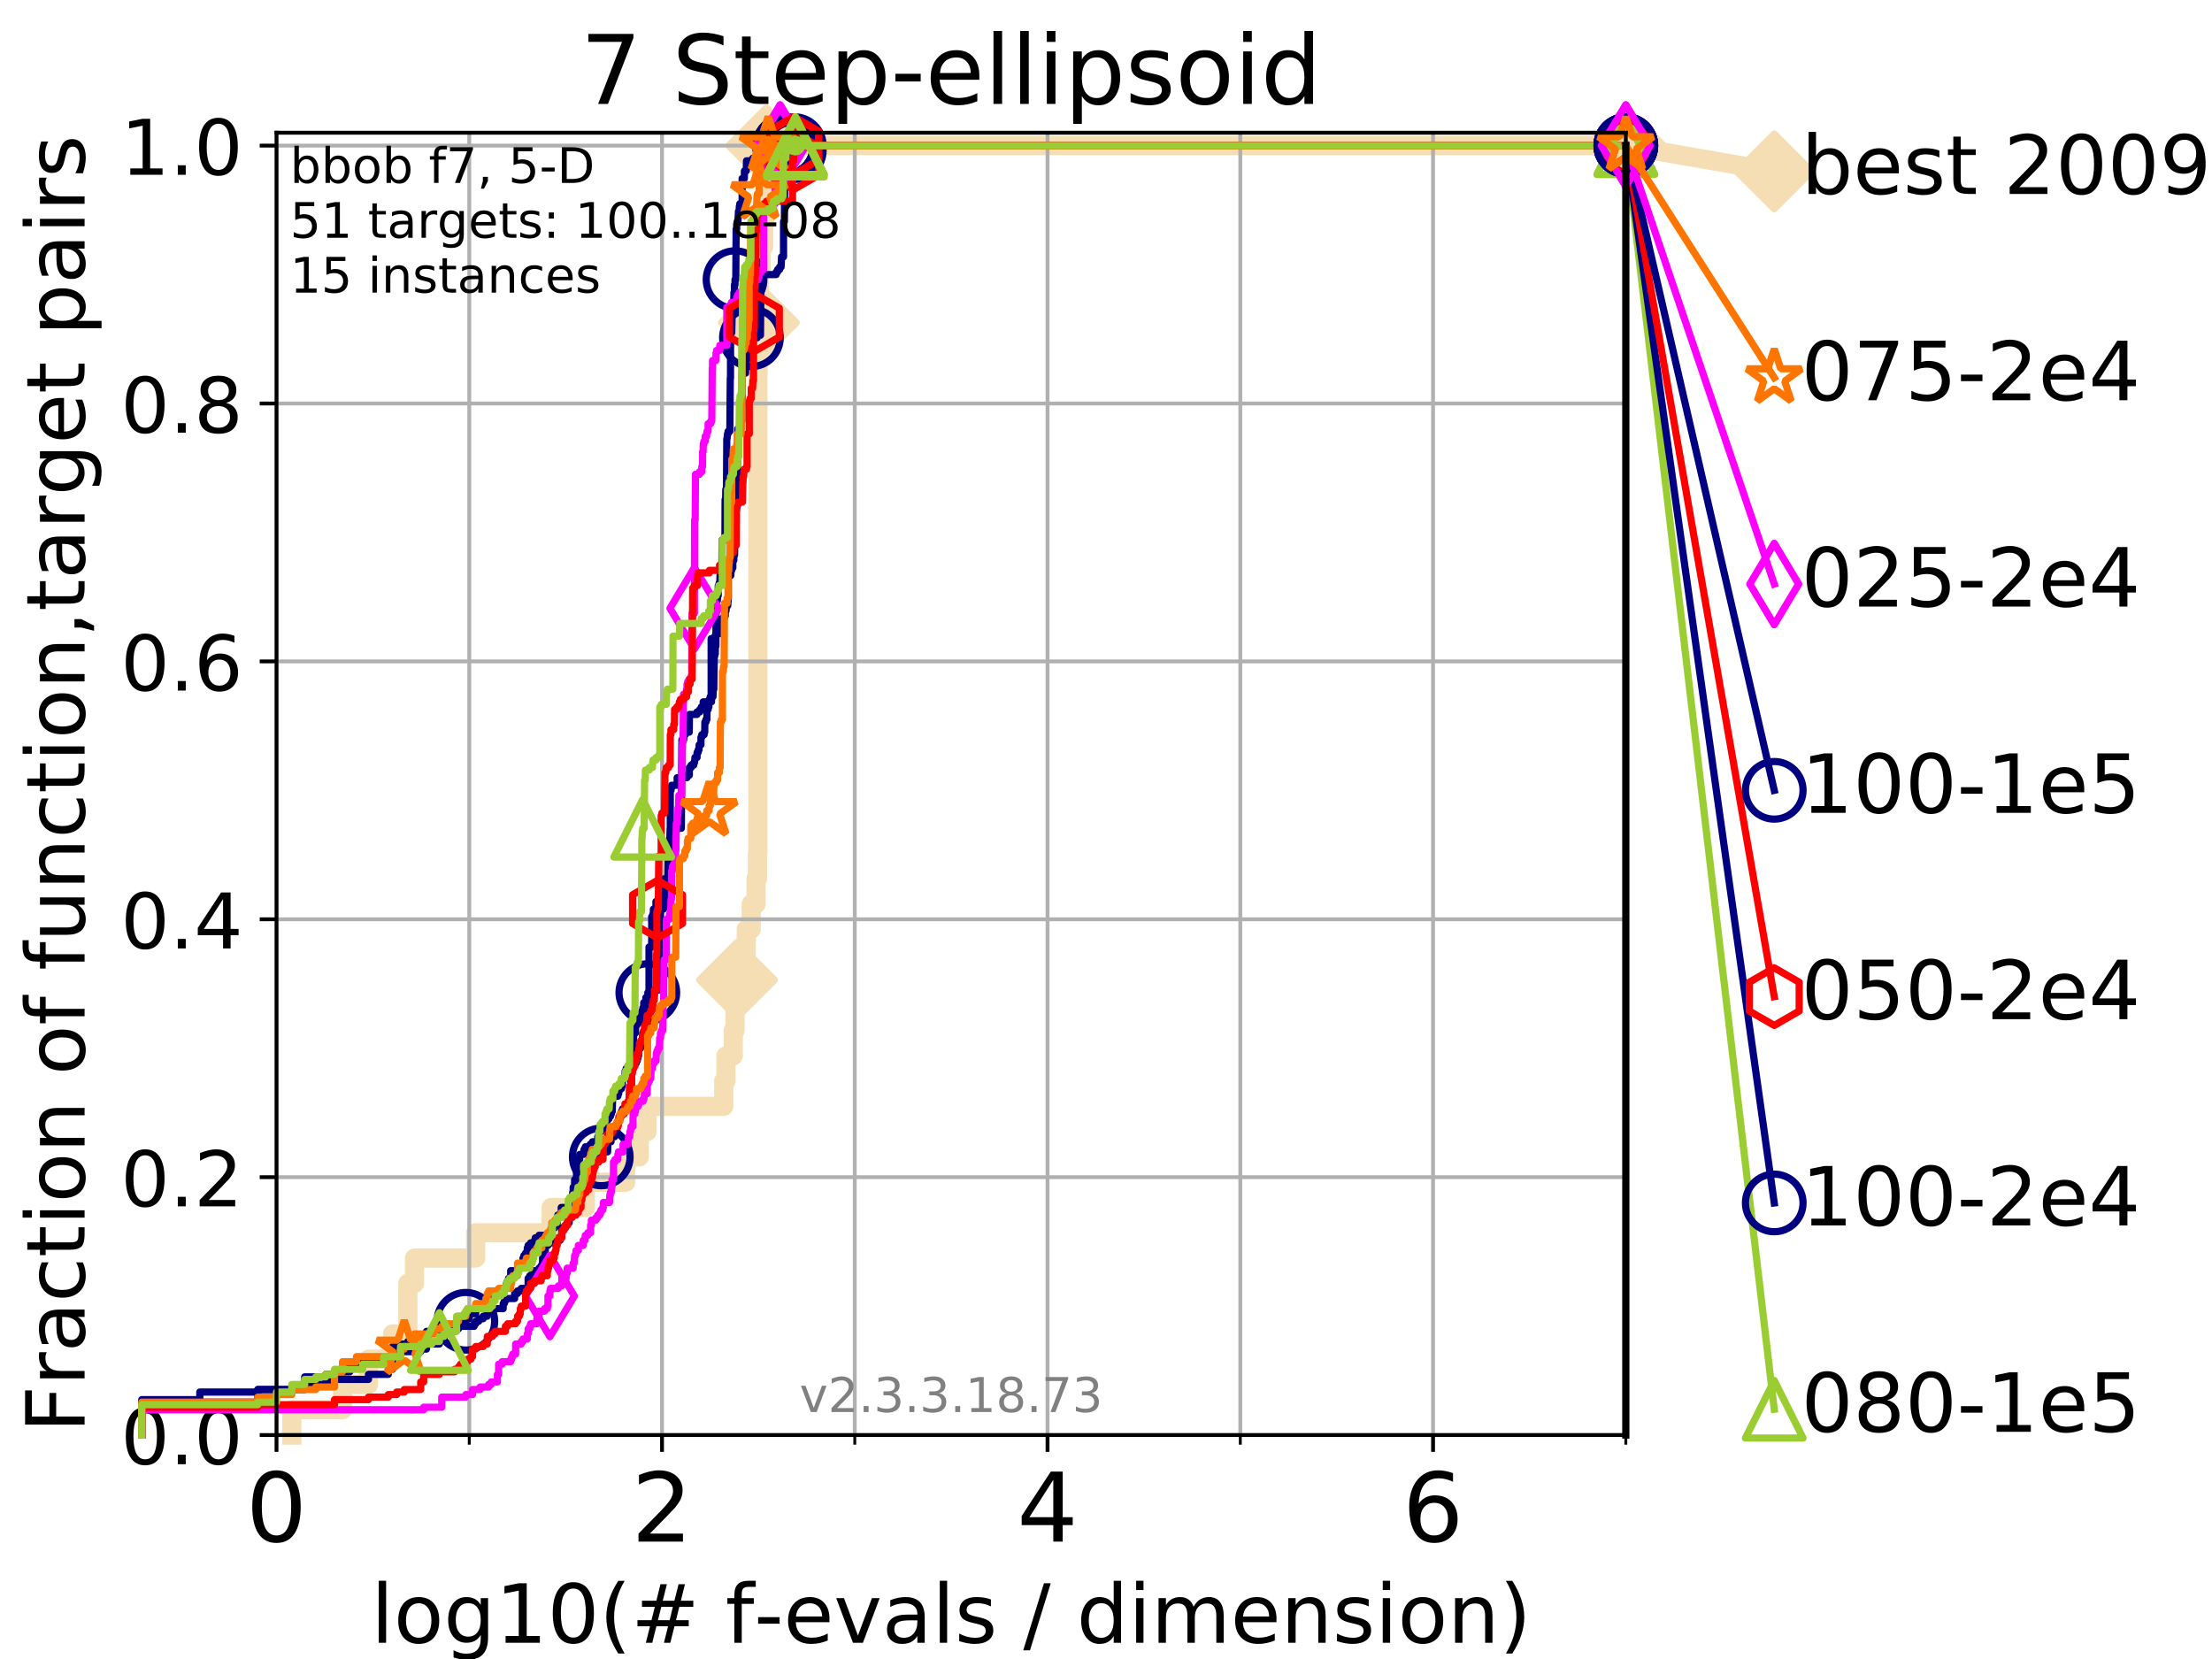 <?xml version="1.0" encoding="utf-8" standalone="no"?>
<!DOCTYPE svg PUBLIC "-//W3C//DTD SVG 1.1//EN"
  "http://www.w3.org/Graphics/SVG/1.1/DTD/svg11.dtd">
<!-- Created with matplotlib (https://matplotlib.org/) -->
<svg height="345.6pt" version="1.1" viewBox="0 0 460.8 345.6" width="460.8pt" xmlns="http://www.w3.org/2000/svg" xmlns:xlink="http://www.w3.org/1999/xlink">
 <defs>
  <style type="text/css">
*{stroke-linecap:butt;stroke-linejoin:round;}
  </style>
 </defs>
 <g id="figure_1">
  <g id="patch_1">
   <path d="M 0 345.6 
L 460.8 345.6 
L 460.8 0 
L 0 0 
z
" style="fill:#ffffff;"/>
  </g>
  <g id="axes_1">
   <g id="patch_2">
    <path d="M 57.6 298.944 
L 338.688 298.944 
L 338.688 27.648 
L 57.6 27.648 
z
" style="fill:#ffffff;"/>
   </g>
   <g id="line2d_1">
    <path d="M 60.78 298.944 
L 60.78 293.677 
L 71.35 293.677 
L 71.35 288.41 
L 76.759 288.41 
L 76.759 283.143 
L 81.776 283.143 
L 81.776 277.877 
L 84.956 277.877 
L 84.956 267.343 
L 86.351 267.343 
L 86.351 262.076 
L 99.098 262.076 
L 99.098 256.809 
L 114.817 256.809 
L 114.817 251.542 
L 121.931 251.542 
L 121.931 246.275 
L 130.345 246.275 
L 130.345 241.009 
L 133.171 241.009 
L 133.171 235.742 
L 134.787 235.742 
L 134.787 230.475 
L 150.766 230.475 
L 150.766 225.208 
L 151.228 225.208 
L 151.228 219.941 
L 152.752 219.941 
L 152.752 214.674 
L 153.12 214.674 
L 153.12 209.407 
L 153.524 209.407 
L 153.524 204.141 
L 154.126 204.141 
L 154.126 198.874 
L 155.451 198.874 
L 155.451 193.607 
L 156.491 193.607 
L 156.491 188.34 
L 157.495 188.34 
L 157.495 183.073 
L 157.787 183.073 
L 157.787 177.806 
L 157.887 177.806 
L 157.887 77.736 
L 157.91 77.736 
L 157.91 72.469 
L 158.031 72.469 
L 158.031 67.202 
L 158.075 67.202 
L 158.075 61.935 
L 158.163 61.935 
L 158.163 56.668 
L 158.53 56.668 
L 158.53 51.402 
L 159.077 51.402 
L 159.077 46.135 
L 159.253 46.135 
L 159.253 40.868 
L 159.375 40.868 
L 159.375 35.601 
L 159.638 35.601 
L 159.638 30.334 
L 338.688 30.334 
" style="fill:none;stroke:#f5deb3;stroke-linecap:square;stroke-width:4;"/>
   </g>
   <g id="line2d_2">
    <defs>
     <path d="M -0 7.778 
L 7.778 0 
L 0 -7.778 
L -7.778 -0 
z
" id="m1979bbf687" style="stroke:#f5deb3;stroke-linejoin:miter;stroke-width:1.5;"/>
    </defs>
    <g>
     <use style="fill:#f5deb3;stroke:#f5deb3;stroke-linejoin:miter;stroke-width:1.5;" x="153.524" xlink:href="#m1979bbf687" y="204.141"/>
     <use style="fill:#f5deb3;stroke:#f5deb3;stroke-linejoin:miter;stroke-width:1.5;" x="158.075" xlink:href="#m1979bbf687" y="67.202"/>
     <use style="fill:#f5deb3;stroke:#f5deb3;stroke-linejoin:miter;stroke-width:1.5;" x="159.638" xlink:href="#m1979bbf687" y="30.334"/>
     <use style="fill:#f5deb3;stroke:#f5deb3;stroke-linejoin:miter;stroke-width:1.5;" x="159.638" xlink:href="#m1979bbf687" y="30.334"/>
     <use style="fill:#f5deb3;stroke:#f5deb3;stroke-linejoin:miter;stroke-width:1.5;" x="338.688" xlink:href="#m1979bbf687" y="30.334"/>
    </g>
   </g>
   <g id="line2d_3">
    <path style="fill:none;stroke:#f5deb3;stroke-linecap:square;stroke-width:4;"/>
    <g/>
   </g>
   <g id="line2d_4">
    <path d="M 338.688 30.334 
L 369.608 35.706 
" style="fill:none;stroke:#f5deb3;stroke-linecap:square;stroke-width:4;"/>
    <g>
     <use style="fill:#f5deb3;stroke:#f5deb3;stroke-linejoin:miter;stroke-width:1.5;" x="338.688" xlink:href="#m1979bbf687" y="30.334"/>
     <use style="fill:#f5deb3;stroke:#f5deb3;stroke-linejoin:miter;stroke-width:1.5;" x="369.608" xlink:href="#m1979bbf687" y="35.706"/>
    </g>
   </g>
   <g id="matplotlib.axis_1">
    <g id="xtick_1">
     <g id="line2d_5">
      <path clip-path="url(#p094fbff9d4)" d="M 57.6 298.944 
L 57.6 27.648 
" style="fill:none;stroke:#b0b0b0;stroke-linecap:square;stroke-width:0.8;"/>
     </g>
     <g id="line2d_6">
      <defs>
       <path d="M 0 0 
L 0 3.5 
" id="mbb5e1c7f61" style="stroke:#000000;stroke-width:0.8;"/>
      </defs>
      <g>
       <use style="stroke:#000000;stroke-width:0.8;" x="57.6" xlink:href="#mbb5e1c7f61" y="298.944"/>
      </g>
     </g>
     <g id="text_1">
      <!-- 0 -->
      <defs>
       <path d="M 31.781 66.406 
Q 24.172 66.406 20.328 58.906 
Q 16.5 51.422 16.5 36.375 
Q 16.5 21.391 20.328 13.891 
Q 24.172 6.391 31.781 6.391 
Q 39.453 6.391 43.281 13.891 
Q 47.125 21.391 47.125 36.375 
Q 47.125 51.422 43.281 58.906 
Q 39.453 66.406 31.781 66.406 
z
M 31.781 74.219 
Q 44.047 74.219 50.516 64.516 
Q 56.984 54.828 56.984 36.375 
Q 56.984 17.969 50.516 8.266 
Q 44.047 -1.422 31.781 -1.422 
Q 19.531 -1.422 13.062 8.266 
Q 6.594 17.969 6.594 36.375 
Q 6.594 54.828 13.062 64.516 
Q 19.531 74.219 31.781 74.219 
z
" id="DejaVuSans-48"/>
      </defs>
      <g transform="translate(51.237 321.141)scale(0.2 -0.2)">
       <use xlink:href="#DejaVuSans-48"/>
      </g>
     </g>
    </g>
    <g id="xtick_2">
     <g id="line2d_7">
      <path clip-path="url(#p094fbff9d4)" d="M 137.911 298.944 
L 137.911 27.648 
" style="fill:none;stroke:#b0b0b0;stroke-linecap:square;stroke-width:0.8;"/>
     </g>
     <g id="line2d_8">
      <g>
       <use style="stroke:#000000;stroke-width:0.8;" x="137.911" xlink:href="#mbb5e1c7f61" y="298.944"/>
      </g>
     </g>
     <g id="text_2">
      <!-- 2 -->
      <defs>
       <path d="M 19.188 8.297 
L 53.609 8.297 
L 53.609 0 
L 7.328 0 
L 7.328 8.297 
Q 12.938 14.109 22.625 23.891 
Q 32.328 33.688 34.812 36.531 
Q 39.547 41.844 41.422 45.531 
Q 43.312 49.219 43.312 52.781 
Q 43.312 58.594 39.234 62.25 
Q 35.156 65.922 28.609 65.922 
Q 23.969 65.922 18.812 64.312 
Q 13.672 62.703 7.812 59.422 
L 7.812 69.391 
Q 13.766 71.781 18.938 73 
Q 24.125 74.219 28.422 74.219 
Q 39.75 74.219 46.484 68.547 
Q 53.219 62.891 53.219 53.422 
Q 53.219 48.922 51.531 44.891 
Q 49.859 40.875 45.406 35.406 
Q 44.188 33.984 37.641 27.219 
Q 31.109 20.453 19.188 8.297 
z
" id="DejaVuSans-50"/>
      </defs>
      <g transform="translate(131.548 321.141)scale(0.2 -0.2)">
       <use xlink:href="#DejaVuSans-50"/>
      </g>
     </g>
    </g>
    <g id="xtick_3">
     <g id="line2d_9">
      <path clip-path="url(#p094fbff9d4)" d="M 218.222 298.944 
L 218.222 27.648 
" style="fill:none;stroke:#b0b0b0;stroke-linecap:square;stroke-width:0.8;"/>
     </g>
     <g id="line2d_10">
      <g>
       <use style="stroke:#000000;stroke-width:0.8;" x="218.222" xlink:href="#mbb5e1c7f61" y="298.944"/>
      </g>
     </g>
     <g id="text_3">
      <!-- 4 -->
      <defs>
       <path d="M 37.797 64.312 
L 12.891 25.391 
L 37.797 25.391 
z
M 35.203 72.906 
L 47.609 72.906 
L 47.609 25.391 
L 58.016 25.391 
L 58.016 17.188 
L 47.609 17.188 
L 47.609 0 
L 37.797 0 
L 37.797 17.188 
L 4.891 17.188 
L 4.891 26.703 
z
" id="DejaVuSans-52"/>
      </defs>
      <g transform="translate(211.859 321.141)scale(0.2 -0.2)">
       <use xlink:href="#DejaVuSans-52"/>
      </g>
     </g>
    </g>
    <g id="xtick_4">
     <g id="line2d_11">
      <path clip-path="url(#p094fbff9d4)" d="M 298.533 298.944 
L 298.533 27.648 
" style="fill:none;stroke:#b0b0b0;stroke-linecap:square;stroke-width:0.8;"/>
     </g>
     <g id="line2d_12">
      <g>
       <use style="stroke:#000000;stroke-width:0.8;" x="298.533" xlink:href="#mbb5e1c7f61" y="298.944"/>
      </g>
     </g>
     <g id="text_4">
      <!-- 6 -->
      <defs>
       <path d="M 33.016 40.375 
Q 26.375 40.375 22.484 35.828 
Q 18.609 31.297 18.609 23.391 
Q 18.609 15.531 22.484 10.953 
Q 26.375 6.391 33.016 6.391 
Q 39.656 6.391 43.531 10.953 
Q 47.406 15.531 47.406 23.391 
Q 47.406 31.297 43.531 35.828 
Q 39.656 40.375 33.016 40.375 
z
M 52.594 71.297 
L 52.594 62.312 
Q 48.875 64.062 45.094 64.984 
Q 41.312 65.922 37.594 65.922 
Q 27.828 65.922 22.672 59.328 
Q 17.531 52.734 16.797 39.406 
Q 19.672 43.656 24.016 45.922 
Q 28.375 48.188 33.594 48.188 
Q 44.578 48.188 50.953 41.516 
Q 57.328 34.859 57.328 23.391 
Q 57.328 12.156 50.688 5.359 
Q 44.047 -1.422 33.016 -1.422 
Q 20.359 -1.422 13.672 8.266 
Q 6.984 17.969 6.984 36.375 
Q 6.984 53.656 15.188 63.938 
Q 23.391 74.219 37.203 74.219 
Q 40.922 74.219 44.703 73.484 
Q 48.484 72.75 52.594 71.297 
z
" id="DejaVuSans-54"/>
      </defs>
      <g transform="translate(292.17 321.141)scale(0.2 -0.2)">
       <use xlink:href="#DejaVuSans-54"/>
      </g>
     </g>
    </g>
    <g id="xtick_5">
     <g id="line2d_13">
      <path clip-path="url(#p094fbff9d4)" d="M 97.755 298.944 
L 97.755 27.648 
" style="fill:none;stroke:#b0b0b0;stroke-linecap:square;stroke-width:0.8;"/>
     </g>
     <g id="line2d_14">
      <defs>
       <path d="M 0 0 
L 0 2 
" id="m03daaef043" style="stroke:#000000;stroke-width:0.6;"/>
      </defs>
      <g>
       <use style="stroke:#000000;stroke-width:0.6;" x="97.755" xlink:href="#m03daaef043" y="298.944"/>
      </g>
     </g>
    </g>
    <g id="xtick_6">
     <g id="line2d_15">
      <path clip-path="url(#p094fbff9d4)" d="M 178.066 298.944 
L 178.066 27.648 
" style="fill:none;stroke:#b0b0b0;stroke-linecap:square;stroke-width:0.8;"/>
     </g>
     <g id="line2d_16">
      <g>
       <use style="stroke:#000000;stroke-width:0.6;" x="178.066" xlink:href="#m03daaef043" y="298.944"/>
      </g>
     </g>
    </g>
    <g id="xtick_7">
     <g id="line2d_17">
      <path clip-path="url(#p094fbff9d4)" d="M 258.377 298.944 
L 258.377 27.648 
" style="fill:none;stroke:#b0b0b0;stroke-linecap:square;stroke-width:0.8;"/>
     </g>
     <g id="line2d_18">
      <g>
       <use style="stroke:#000000;stroke-width:0.6;" x="258.377" xlink:href="#m03daaef043" y="298.944"/>
      </g>
     </g>
    </g>
    <g id="xtick_8">
     <g id="line2d_19">
      <path clip-path="url(#p094fbff9d4)" d="M 338.688 298.944 
L 338.688 27.648 
" style="fill:none;stroke:#b0b0b0;stroke-linecap:square;stroke-width:0.8;"/>
     </g>
     <g id="line2d_20">
      <g>
       <use style="stroke:#000000;stroke-width:0.6;" x="338.688" xlink:href="#m03daaef043" y="298.944"/>
      </g>
     </g>
    </g>
    <g id="text_5">
     <!-- log10(# f-evals / dimension) -->
     <defs>
      <path d="M 9.422 75.984 
L 18.406 75.984 
L 18.406 0 
L 9.422 0 
z
" id="DejaVuSans-108"/>
      <path d="M 30.609 48.391 
Q 23.391 48.391 19.188 42.75 
Q 14.984 37.109 14.984 27.297 
Q 14.984 17.484 19.156 11.844 
Q 23.344 6.203 30.609 6.203 
Q 37.797 6.203 41.984 11.859 
Q 46.188 17.531 46.188 27.297 
Q 46.188 37.016 41.984 42.703 
Q 37.797 48.391 30.609 48.391 
z
M 30.609 56 
Q 42.328 56 49.016 48.375 
Q 55.719 40.766 55.719 27.297 
Q 55.719 13.875 49.016 6.219 
Q 42.328 -1.422 30.609 -1.422 
Q 18.844 -1.422 12.172 6.219 
Q 5.516 13.875 5.516 27.297 
Q 5.516 40.766 12.172 48.375 
Q 18.844 56 30.609 56 
z
" id="DejaVuSans-111"/>
      <path d="M 45.406 27.984 
Q 45.406 37.75 41.375 43.109 
Q 37.359 48.484 30.078 48.484 
Q 22.859 48.484 18.828 43.109 
Q 14.797 37.75 14.797 27.984 
Q 14.797 18.266 18.828 12.891 
Q 22.859 7.516 30.078 7.516 
Q 37.359 7.516 41.375 12.891 
Q 45.406 18.266 45.406 27.984 
z
M 54.391 6.781 
Q 54.391 -7.172 48.188 -13.984 
Q 42 -20.797 29.203 -20.797 
Q 24.469 -20.797 20.266 -20.094 
Q 16.062 -19.391 12.109 -17.922 
L 12.109 -9.188 
Q 16.062 -11.328 19.922 -12.344 
Q 23.781 -13.375 27.781 -13.375 
Q 36.625 -13.375 41.016 -8.766 
Q 45.406 -4.156 45.406 5.172 
L 45.406 9.625 
Q 42.625 4.781 38.281 2.391 
Q 33.938 0 27.875 0 
Q 17.828 0 11.672 7.656 
Q 5.516 15.328 5.516 27.984 
Q 5.516 40.672 11.672 48.328 
Q 17.828 56 27.875 56 
Q 33.938 56 38.281 53.609 
Q 42.625 51.219 45.406 46.391 
L 45.406 54.688 
L 54.391 54.688 
z
" id="DejaVuSans-103"/>
      <path d="M 12.406 8.297 
L 28.516 8.297 
L 28.516 63.922 
L 10.984 60.406 
L 10.984 69.391 
L 28.422 72.906 
L 38.281 72.906 
L 38.281 8.297 
L 54.391 8.297 
L 54.391 0 
L 12.406 0 
z
" id="DejaVuSans-49"/>
      <path d="M 31 75.875 
Q 24.469 64.656 21.281 53.656 
Q 18.109 42.672 18.109 31.391 
Q 18.109 20.125 21.312 9.062 
Q 24.516 -2 31 -13.188 
L 23.188 -13.188 
Q 15.875 -1.703 12.234 9.375 
Q 8.594 20.453 8.594 31.391 
Q 8.594 42.281 12.203 53.312 
Q 15.828 64.359 23.188 75.875 
z
" id="DejaVuSans-40"/>
      <path d="M 51.125 44 
L 36.922 44 
L 32.812 27.688 
L 47.125 27.688 
z
M 43.797 71.781 
L 38.719 51.516 
L 52.984 51.516 
L 58.109 71.781 
L 65.922 71.781 
L 60.891 51.516 
L 76.125 51.516 
L 76.125 44 
L 58.984 44 
L 54.984 27.688 
L 70.516 27.688 
L 70.516 20.219 
L 53.078 20.219 
L 48 0 
L 40.188 0 
L 45.219 20.219 
L 30.906 20.219 
L 25.875 0 
L 18.016 0 
L 23.094 20.219 
L 7.719 20.219 
L 7.719 27.688 
L 24.906 27.688 
L 29 44 
L 13.281 44 
L 13.281 51.516 
L 30.906 51.516 
L 35.891 71.781 
z
" id="DejaVuSans-35"/>
      <path id="DejaVuSans-32"/>
      <path d="M 37.109 75.984 
L 37.109 68.5 
L 28.516 68.5 
Q 23.688 68.5 21.797 66.547 
Q 19.922 64.594 19.922 59.516 
L 19.922 54.688 
L 34.719 54.688 
L 34.719 47.703 
L 19.922 47.703 
L 19.922 0 
L 10.891 0 
L 10.891 47.703 
L 2.297 47.703 
L 2.297 54.688 
L 10.891 54.688 
L 10.891 58.5 
Q 10.891 67.625 15.141 71.797 
Q 19.391 75.984 28.609 75.984 
z
" id="DejaVuSans-102"/>
      <path d="M 4.891 31.391 
L 31.203 31.391 
L 31.203 23.391 
L 4.891 23.391 
z
" id="DejaVuSans-45"/>
      <path d="M 56.203 29.594 
L 56.203 25.203 
L 14.891 25.203 
Q 15.484 15.922 20.484 11.062 
Q 25.484 6.203 34.422 6.203 
Q 39.594 6.203 44.453 7.469 
Q 49.312 8.734 54.109 11.281 
L 54.109 2.781 
Q 49.266 0.734 44.188 -0.344 
Q 39.109 -1.422 33.891 -1.422 
Q 20.797 -1.422 13.156 6.188 
Q 5.516 13.812 5.516 26.812 
Q 5.516 40.234 12.766 48.109 
Q 20.016 56 32.328 56 
Q 43.359 56 49.781 48.891 
Q 56.203 41.797 56.203 29.594 
z
M 47.219 32.234 
Q 47.125 39.594 43.094 43.984 
Q 39.062 48.391 32.422 48.391 
Q 24.906 48.391 20.391 44.141 
Q 15.875 39.891 15.188 32.172 
z
" id="DejaVuSans-101"/>
      <path d="M 2.984 54.688 
L 12.5 54.688 
L 29.594 8.797 
L 46.688 54.688 
L 56.203 54.688 
L 35.688 0 
L 23.484 0 
z
" id="DejaVuSans-118"/>
      <path d="M 34.281 27.484 
Q 23.391 27.484 19.188 25 
Q 14.984 22.516 14.984 16.5 
Q 14.984 11.719 18.141 8.906 
Q 21.297 6.109 26.703 6.109 
Q 34.188 6.109 38.703 11.406 
Q 43.219 16.703 43.219 25.484 
L 43.219 27.484 
z
M 52.203 31.203 
L 52.203 0 
L 43.219 0 
L 43.219 8.297 
Q 40.141 3.328 35.547 0.953 
Q 30.953 -1.422 24.312 -1.422 
Q 15.922 -1.422 10.953 3.297 
Q 6 8.016 6 15.922 
Q 6 25.141 12.172 29.828 
Q 18.359 34.516 30.609 34.516 
L 43.219 34.516 
L 43.219 35.406 
Q 43.219 41.609 39.141 45 
Q 35.062 48.391 27.688 48.391 
Q 23 48.391 18.547 47.266 
Q 14.109 46.141 10.016 43.891 
L 10.016 52.203 
Q 14.938 54.109 19.578 55.047 
Q 24.219 56 28.609 56 
Q 40.484 56 46.344 49.844 
Q 52.203 43.703 52.203 31.203 
z
" id="DejaVuSans-97"/>
      <path d="M 44.281 53.078 
L 44.281 44.578 
Q 40.484 46.531 36.375 47.5 
Q 32.281 48.484 27.875 48.484 
Q 21.188 48.484 17.844 46.438 
Q 14.5 44.391 14.5 40.281 
Q 14.5 37.156 16.891 35.375 
Q 19.281 33.594 26.516 31.984 
L 29.594 31.297 
Q 39.156 29.25 43.188 25.516 
Q 47.219 21.781 47.219 15.094 
Q 47.219 7.469 41.188 3.016 
Q 35.156 -1.422 24.609 -1.422 
Q 20.219 -1.422 15.453 -0.562 
Q 10.688 0.297 5.422 2 
L 5.422 11.281 
Q 10.406 8.688 15.234 7.391 
Q 20.062 6.109 24.812 6.109 
Q 31.156 6.109 34.562 8.281 
Q 37.984 10.453 37.984 14.406 
Q 37.984 18.062 35.516 20.016 
Q 33.062 21.969 24.703 23.781 
L 21.578 24.516 
Q 13.234 26.266 9.516 29.906 
Q 5.812 33.547 5.812 39.891 
Q 5.812 47.609 11.281 51.797 
Q 16.75 56 26.812 56 
Q 31.781 56 36.172 55.266 
Q 40.578 54.547 44.281 53.078 
z
" id="DejaVuSans-115"/>
      <path d="M 25.391 72.906 
L 33.688 72.906 
L 8.297 -9.281 
L 0 -9.281 
z
" id="DejaVuSans-47"/>
      <path d="M 45.406 46.391 
L 45.406 75.984 
L 54.391 75.984 
L 54.391 0 
L 45.406 0 
L 45.406 8.203 
Q 42.578 3.328 38.25 0.953 
Q 33.938 -1.422 27.875 -1.422 
Q 17.969 -1.422 11.734 6.484 
Q 5.516 14.406 5.516 27.297 
Q 5.516 40.188 11.734 48.094 
Q 17.969 56 27.875 56 
Q 33.938 56 38.25 53.625 
Q 42.578 51.266 45.406 46.391 
z
M 14.797 27.297 
Q 14.797 17.391 18.875 11.75 
Q 22.953 6.109 30.078 6.109 
Q 37.203 6.109 41.297 11.75 
Q 45.406 17.391 45.406 27.297 
Q 45.406 37.203 41.297 42.844 
Q 37.203 48.484 30.078 48.484 
Q 22.953 48.484 18.875 42.844 
Q 14.797 37.203 14.797 27.297 
z
" id="DejaVuSans-100"/>
      <path d="M 9.422 54.688 
L 18.406 54.688 
L 18.406 0 
L 9.422 0 
z
M 9.422 75.984 
L 18.406 75.984 
L 18.406 64.594 
L 9.422 64.594 
z
" id="DejaVuSans-105"/>
      <path d="M 52 44.188 
Q 55.375 50.25 60.062 53.125 
Q 64.75 56 71.094 56 
Q 79.641 56 84.281 50.016 
Q 88.922 44.047 88.922 33.016 
L 88.922 0 
L 79.891 0 
L 79.891 32.719 
Q 79.891 40.578 77.094 44.375 
Q 74.312 48.188 68.609 48.188 
Q 61.625 48.188 57.562 43.547 
Q 53.516 38.922 53.516 30.906 
L 53.516 0 
L 44.484 0 
L 44.484 32.719 
Q 44.484 40.625 41.703 44.406 
Q 38.922 48.188 33.109 48.188 
Q 26.219 48.188 22.156 43.531 
Q 18.109 38.875 18.109 30.906 
L 18.109 0 
L 9.078 0 
L 9.078 54.688 
L 18.109 54.688 
L 18.109 46.188 
Q 21.188 51.219 25.484 53.609 
Q 29.781 56 35.688 56 
Q 41.656 56 45.828 52.969 
Q 50 49.953 52 44.188 
z
" id="DejaVuSans-109"/>
      <path d="M 54.891 33.016 
L 54.891 0 
L 45.906 0 
L 45.906 32.719 
Q 45.906 40.484 42.875 44.328 
Q 39.844 48.188 33.797 48.188 
Q 26.516 48.188 22.312 43.547 
Q 18.109 38.922 18.109 30.906 
L 18.109 0 
L 9.078 0 
L 9.078 54.688 
L 18.109 54.688 
L 18.109 46.188 
Q 21.344 51.125 25.703 53.562 
Q 30.078 56 35.797 56 
Q 45.219 56 50.047 50.172 
Q 54.891 44.344 54.891 33.016 
z
" id="DejaVuSans-110"/>
      <path d="M 8.016 75.875 
L 15.828 75.875 
Q 23.141 64.359 26.781 53.312 
Q 30.422 42.281 30.422 31.391 
Q 30.422 20.453 26.781 9.375 
Q 23.141 -1.703 15.828 -13.188 
L 8.016 -13.188 
Q 14.5 -2 17.703 9.062 
Q 20.906 20.125 20.906 31.391 
Q 20.906 42.672 17.703 53.656 
Q 14.5 64.656 8.016 75.875 
z
" id="DejaVuSans-41"/>
     </defs>
     <g transform="translate(77.303 342.218)scale(0.17 -0.17)">
      <use xlink:href="#DejaVuSans-108"/>
      <use x="27.783" xlink:href="#DejaVuSans-111"/>
      <use x="88.965" xlink:href="#DejaVuSans-103"/>
      <use x="152.441" xlink:href="#DejaVuSans-49"/>
      <use x="216.064" xlink:href="#DejaVuSans-48"/>
      <use x="279.688" xlink:href="#DejaVuSans-40"/>
      <use x="318.701" xlink:href="#DejaVuSans-35"/>
      <use x="402.49" xlink:href="#DejaVuSans-32"/>
      <use x="434.277" xlink:href="#DejaVuSans-102"/>
      <use x="469.404" xlink:href="#DejaVuSans-45"/>
      <use x="505.488" xlink:href="#DejaVuSans-101"/>
      <use x="567.012" xlink:href="#DejaVuSans-118"/>
      <use x="626.191" xlink:href="#DejaVuSans-97"/>
      <use x="687.471" xlink:href="#DejaVuSans-108"/>
      <use x="715.254" xlink:href="#DejaVuSans-115"/>
      <use x="767.354" xlink:href="#DejaVuSans-32"/>
      <use x="799.141" xlink:href="#DejaVuSans-47"/>
      <use x="832.832" xlink:href="#DejaVuSans-32"/>
      <use x="864.619" xlink:href="#DejaVuSans-100"/>
      <use x="928.096" xlink:href="#DejaVuSans-105"/>
      <use x="955.879" xlink:href="#DejaVuSans-109"/>
      <use x="1053.291" xlink:href="#DejaVuSans-101"/>
      <use x="1114.814" xlink:href="#DejaVuSans-110"/>
      <use x="1178.193" xlink:href="#DejaVuSans-115"/>
      <use x="1230.293" xlink:href="#DejaVuSans-105"/>
      <use x="1258.076" xlink:href="#DejaVuSans-111"/>
      <use x="1319.258" xlink:href="#DejaVuSans-110"/>
      <use x="1382.637" xlink:href="#DejaVuSans-41"/>
     </g>
    </g>
   </g>
   <g id="matplotlib.axis_2">
    <g id="ytick_1">
     <g id="line2d_21">
      <path clip-path="url(#p094fbff9d4)" d="M 57.6 298.944 
L 338.688 298.944 
" style="fill:none;stroke:#b0b0b0;stroke-linecap:square;stroke-width:0.8;"/>
     </g>
     <g id="line2d_22">
      <defs>
       <path d="M 0 0 
L -3.5 0 
" id="m9d76aa450d" style="stroke:#000000;stroke-width:0.8;"/>
      </defs>
      <g>
       <use style="stroke:#000000;stroke-width:0.8;" x="57.6" xlink:href="#m9d76aa450d" y="298.944"/>
      </g>
     </g>
     <g id="text_6">
      <!-- 0.0 -->
      <defs>
       <path d="M 10.688 12.406 
L 21 12.406 
L 21 0 
L 10.688 0 
z
" id="DejaVuSans-46"/>
      </defs>
      <g transform="translate(25.155 305.023)scale(0.16 -0.16)">
       <use xlink:href="#DejaVuSans-48"/>
       <use x="63.623" xlink:href="#DejaVuSans-46"/>
       <use x="95.41" xlink:href="#DejaVuSans-48"/>
      </g>
     </g>
    </g>
    <g id="ytick_2">
     <g id="line2d_23">
      <path clip-path="url(#p094fbff9d4)" d="M 57.6 245.222 
L 338.688 245.222 
" style="fill:none;stroke:#b0b0b0;stroke-linecap:square;stroke-width:0.8;"/>
     </g>
     <g id="line2d_24">
      <g>
       <use style="stroke:#000000;stroke-width:0.8;" x="57.6" xlink:href="#m9d76aa450d" y="245.222"/>
      </g>
     </g>
     <g id="text_7">
      <!-- 0.2 -->
      <g transform="translate(25.155 251.301)scale(0.16 -0.16)">
       <use xlink:href="#DejaVuSans-48"/>
       <use x="63.623" xlink:href="#DejaVuSans-46"/>
       <use x="95.41" xlink:href="#DejaVuSans-50"/>
      </g>
     </g>
    </g>
    <g id="ytick_3">
     <g id="line2d_25">
      <path clip-path="url(#p094fbff9d4)" d="M 57.6 191.5 
L 338.688 191.5 
" style="fill:none;stroke:#b0b0b0;stroke-linecap:square;stroke-width:0.8;"/>
     </g>
     <g id="line2d_26">
      <g>
       <use style="stroke:#000000;stroke-width:0.8;" x="57.6" xlink:href="#m9d76aa450d" y="191.5"/>
      </g>
     </g>
     <g id="text_8">
      <!-- 0.4 -->
      <g transform="translate(25.155 197.579)scale(0.16 -0.16)">
       <use xlink:href="#DejaVuSans-48"/>
       <use x="63.623" xlink:href="#DejaVuSans-46"/>
       <use x="95.41" xlink:href="#DejaVuSans-52"/>
      </g>
     </g>
    </g>
    <g id="ytick_4">
     <g id="line2d_27">
      <path clip-path="url(#p094fbff9d4)" d="M 57.6 137.778 
L 338.688 137.778 
" style="fill:none;stroke:#b0b0b0;stroke-linecap:square;stroke-width:0.8;"/>
     </g>
     <g id="line2d_28">
      <g>
       <use style="stroke:#000000;stroke-width:0.8;" x="57.6" xlink:href="#m9d76aa450d" y="137.778"/>
      </g>
     </g>
     <g id="text_9">
      <!-- 0.6 -->
      <g transform="translate(25.155 143.857)scale(0.16 -0.16)">
       <use xlink:href="#DejaVuSans-48"/>
       <use x="63.623" xlink:href="#DejaVuSans-46"/>
       <use x="95.41" xlink:href="#DejaVuSans-54"/>
      </g>
     </g>
    </g>
    <g id="ytick_5">
     <g id="line2d_29">
      <path clip-path="url(#p094fbff9d4)" d="M 57.6 84.056 
L 338.688 84.056 
" style="fill:none;stroke:#b0b0b0;stroke-linecap:square;stroke-width:0.8;"/>
     </g>
     <g id="line2d_30">
      <g>
       <use style="stroke:#000000;stroke-width:0.8;" x="57.6" xlink:href="#m9d76aa450d" y="84.056"/>
      </g>
     </g>
     <g id="text_10">
      <!-- 0.8 -->
      <defs>
       <path d="M 31.781 34.625 
Q 24.75 34.625 20.719 30.859 
Q 16.703 27.094 16.703 20.516 
Q 16.703 13.922 20.719 10.156 
Q 24.75 6.391 31.781 6.391 
Q 38.812 6.391 42.859 10.172 
Q 46.922 13.969 46.922 20.516 
Q 46.922 27.094 42.891 30.859 
Q 38.875 34.625 31.781 34.625 
z
M 21.922 38.812 
Q 15.578 40.375 12.031 44.719 
Q 8.5 49.078 8.5 55.328 
Q 8.5 64.062 14.719 69.141 
Q 20.953 74.219 31.781 74.219 
Q 42.672 74.219 48.875 69.141 
Q 55.078 64.062 55.078 55.328 
Q 55.078 49.078 51.531 44.719 
Q 48 40.375 41.703 38.812 
Q 48.828 37.156 52.797 32.312 
Q 56.781 27.484 56.781 20.516 
Q 56.781 9.906 50.312 4.234 
Q 43.844 -1.422 31.781 -1.422 
Q 19.734 -1.422 13.25 4.234 
Q 6.781 9.906 6.781 20.516 
Q 6.781 27.484 10.781 32.312 
Q 14.797 37.156 21.922 38.812 
z
M 18.312 54.391 
Q 18.312 48.734 21.844 45.562 
Q 25.391 42.391 31.781 42.391 
Q 38.141 42.391 41.719 45.562 
Q 45.312 48.734 45.312 54.391 
Q 45.312 60.062 41.719 63.234 
Q 38.141 66.406 31.781 66.406 
Q 25.391 66.406 21.844 63.234 
Q 18.312 60.062 18.312 54.391 
z
" id="DejaVuSans-56"/>
      </defs>
      <g transform="translate(25.155 90.135)scale(0.16 -0.16)">
       <use xlink:href="#DejaVuSans-48"/>
       <use x="63.623" xlink:href="#DejaVuSans-46"/>
       <use x="95.41" xlink:href="#DejaVuSans-56"/>
      </g>
     </g>
    </g>
    <g id="ytick_6">
     <g id="line2d_31">
      <path clip-path="url(#p094fbff9d4)" d="M 57.6 30.334 
L 338.688 30.334 
" style="fill:none;stroke:#b0b0b0;stroke-linecap:square;stroke-width:0.8;"/>
     </g>
     <g id="line2d_32">
      <g>
       <use style="stroke:#000000;stroke-width:0.8;" x="57.6" xlink:href="#m9d76aa450d" y="30.334"/>
      </g>
     </g>
     <g id="text_11">
      <!-- 1.0 -->
      <g transform="translate(25.155 36.413)scale(0.16 -0.16)">
       <use xlink:href="#DejaVuSans-49"/>
       <use x="63.623" xlink:href="#DejaVuSans-46"/>
       <use x="95.41" xlink:href="#DejaVuSans-48"/>
      </g>
     </g>
    </g>
    <g id="text_12">
     <!-- Fraction of function,target pairs -->
     <defs>
      <path d="M 9.812 72.906 
L 51.703 72.906 
L 51.703 64.594 
L 19.672 64.594 
L 19.672 43.109 
L 48.578 43.109 
L 48.578 34.812 
L 19.672 34.812 
L 19.672 0 
L 9.812 0 
z
" id="DejaVuSans-70"/>
      <path d="M 41.109 46.297 
Q 39.594 47.172 37.812 47.578 
Q 36.031 48 33.891 48 
Q 26.266 48 22.188 43.047 
Q 18.109 38.094 18.109 28.812 
L 18.109 0 
L 9.078 0 
L 9.078 54.688 
L 18.109 54.688 
L 18.109 46.188 
Q 20.953 51.172 25.484 53.578 
Q 30.031 56 36.531 56 
Q 37.453 56 38.578 55.875 
Q 39.703 55.766 41.062 55.516 
z
" id="DejaVuSans-114"/>
      <path d="M 48.781 52.594 
L 48.781 44.188 
Q 44.969 46.297 41.141 47.344 
Q 37.312 48.391 33.406 48.391 
Q 24.656 48.391 19.812 42.844 
Q 14.984 37.312 14.984 27.297 
Q 14.984 17.281 19.812 11.734 
Q 24.656 6.203 33.406 6.203 
Q 37.312 6.203 41.141 7.25 
Q 44.969 8.297 48.781 10.406 
L 48.781 2.094 
Q 45.016 0.344 40.984 -0.531 
Q 36.969 -1.422 32.422 -1.422 
Q 20.062 -1.422 12.781 6.344 
Q 5.516 14.109 5.516 27.297 
Q 5.516 40.672 12.859 48.328 
Q 20.219 56 33.016 56 
Q 37.156 56 41.109 55.141 
Q 45.062 54.297 48.781 52.594 
z
" id="DejaVuSans-99"/>
      <path d="M 18.312 70.219 
L 18.312 54.688 
L 36.812 54.688 
L 36.812 47.703 
L 18.312 47.703 
L 18.312 18.016 
Q 18.312 11.328 20.141 9.422 
Q 21.969 7.516 27.594 7.516 
L 36.812 7.516 
L 36.812 0 
L 27.594 0 
Q 17.188 0 13.234 3.875 
Q 9.281 7.766 9.281 18.016 
L 9.281 47.703 
L 2.688 47.703 
L 2.688 54.688 
L 9.281 54.688 
L 9.281 70.219 
z
" id="DejaVuSans-116"/>
      <path d="M 8.5 21.578 
L 8.5 54.688 
L 17.484 54.688 
L 17.484 21.922 
Q 17.484 14.156 20.5 10.266 
Q 23.531 6.391 29.594 6.391 
Q 36.859 6.391 41.078 11.031 
Q 45.312 15.672 45.312 23.688 
L 45.312 54.688 
L 54.297 54.688 
L 54.297 0 
L 45.312 0 
L 45.312 8.406 
Q 42.047 3.422 37.719 1 
Q 33.406 -1.422 27.688 -1.422 
Q 18.266 -1.422 13.375 4.438 
Q 8.5 10.297 8.5 21.578 
z
M 31.109 56 
z
" id="DejaVuSans-117"/>
      <path d="M 11.719 12.406 
L 22.016 12.406 
L 22.016 4 
L 14.016 -11.625 
L 7.719 -11.625 
L 11.719 4 
z
" id="DejaVuSans-44"/>
      <path d="M 18.109 8.203 
L 18.109 -20.797 
L 9.078 -20.797 
L 9.078 54.688 
L 18.109 54.688 
L 18.109 46.391 
Q 20.953 51.266 25.266 53.625 
Q 29.594 56 35.594 56 
Q 45.562 56 51.781 48.094 
Q 58.016 40.188 58.016 27.297 
Q 58.016 14.406 51.781 6.484 
Q 45.562 -1.422 35.594 -1.422 
Q 29.594 -1.422 25.266 0.953 
Q 20.953 3.328 18.109 8.203 
z
M 48.688 27.297 
Q 48.688 37.203 44.609 42.844 
Q 40.531 48.484 33.406 48.484 
Q 26.266 48.484 22.188 42.844 
Q 18.109 37.203 18.109 27.297 
Q 18.109 17.391 22.188 11.75 
Q 26.266 6.109 33.406 6.109 
Q 40.531 6.109 44.609 11.75 
Q 48.688 17.391 48.688 27.297 
z
" id="DejaVuSans-112"/>
     </defs>
     <g transform="translate(17.62 298.435)rotate(-90)scale(0.17 -0.17)">
      <use xlink:href="#DejaVuSans-70"/>
      <use x="57.41" xlink:href="#DejaVuSans-114"/>
      <use x="98.523" xlink:href="#DejaVuSans-97"/>
      <use x="159.803" xlink:href="#DejaVuSans-99"/>
      <use x="214.783" xlink:href="#DejaVuSans-116"/>
      <use x="253.992" xlink:href="#DejaVuSans-105"/>
      <use x="281.775" xlink:href="#DejaVuSans-111"/>
      <use x="342.957" xlink:href="#DejaVuSans-110"/>
      <use x="406.336" xlink:href="#DejaVuSans-32"/>
      <use x="438.123" xlink:href="#DejaVuSans-111"/>
      <use x="499.305" xlink:href="#DejaVuSans-102"/>
      <use x="534.51" xlink:href="#DejaVuSans-32"/>
      <use x="566.297" xlink:href="#DejaVuSans-102"/>
      <use x="601.502" xlink:href="#DejaVuSans-117"/>
      <use x="664.881" xlink:href="#DejaVuSans-110"/>
      <use x="728.26" xlink:href="#DejaVuSans-99"/>
      <use x="783.24" xlink:href="#DejaVuSans-116"/>
      <use x="822.449" xlink:href="#DejaVuSans-105"/>
      <use x="850.232" xlink:href="#DejaVuSans-111"/>
      <use x="911.414" xlink:href="#DejaVuSans-110"/>
      <use x="974.793" xlink:href="#DejaVuSans-44"/>
      <use x="1006.58" xlink:href="#DejaVuSans-116"/>
      <use x="1045.789" xlink:href="#DejaVuSans-97"/>
      <use x="1107.068" xlink:href="#DejaVuSans-114"/>
      <use x="1148.166" xlink:href="#DejaVuSans-103"/>
      <use x="1211.643" xlink:href="#DejaVuSans-101"/>
      <use x="1273.166" xlink:href="#DejaVuSans-116"/>
      <use x="1312.375" xlink:href="#DejaVuSans-32"/>
      <use x="1344.162" xlink:href="#DejaVuSans-112"/>
      <use x="1407.639" xlink:href="#DejaVuSans-97"/>
      <use x="1468.918" xlink:href="#DejaVuSans-105"/>
      <use x="1496.701" xlink:href="#DejaVuSans-114"/>
      <use x="1537.814" xlink:href="#DejaVuSans-115"/>
     </g>
    </g>
   </g>
   <g id="line2d_33">
    <defs>
     <path d="M 0 1.5 
C 0.398 1.5 0.779 1.342 1.061 1.061 
C 1.342 0.779 1.5 0.398 1.5 0 
C 1.5 -0.398 1.342 -0.779 1.061 -1.061 
C 0.779 -1.342 0.398 -1.5 0 -1.5 
C -0.398 -1.5 -0.779 -1.342 -1.061 -1.061 
C -1.342 -0.779 -1.5 -0.398 -1.5 0 
C -1.5 0.398 -1.342 0.779 -1.061 1.061 
C -0.779 1.342 -0.398 1.5 0 1.5 
z
" id="m61f1e75cc1" style="stroke:#f5deb3;"/>
    </defs>
    <g>
     <use style="fill:#f5deb3;stroke:#f5deb3;" x="159.638" xlink:href="#m61f1e75cc1" y="30.334"/>
     <use style="fill:#f5deb3;stroke:#f5deb3;" x="159.638" xlink:href="#m61f1e75cc1" y="30.334"/>
    </g>
   </g>
   <g id="line2d_34">
    <defs>
     <path d="M 0 1.5 
C 0.398 1.5 0.779 1.342 1.061 1.061 
C 1.342 0.779 1.5 0.398 1.5 0 
C 1.5 -0.398 1.342 -0.779 1.061 -1.061 
C 0.779 -1.342 0.398 -1.5 0 -1.5 
C -0.398 -1.5 -0.779 -1.342 -1.061 -1.061 
C -1.342 -0.779 -1.5 -0.398 -1.5 0 
C -1.5 0.398 -1.342 0.779 -1.061 1.061 
C -0.779 1.342 -0.398 1.5 0 1.5 
z
" id="me7d70e4636" style="stroke:#000080;"/>
    </defs>
    <g>
     <use style="fill:#000080;stroke:#000080;" x="165.461" xlink:href="#me7d70e4636" y="30.334"/>
     <use style="fill:#000080;stroke:#000080;" x="165.461" xlink:href="#me7d70e4636" y="30.334"/>
    </g>
   </g>
   <g id="line2d_35">
    <path d="M 29.533 298.944 
L 29.533 292.097 
L 53.709 292.097 
L 53.709 289.464 
L 63.468 289.464 
L 63.468 288.41 
L 67.851 288.41 
L 67.851 287.884 
L 69.688 287.884 
L 69.688 287.357 
L 76.759 287.357 
L 76.759 286.304 
L 80.881 286.304 
L 80.881 285.25 
L 81.776 285.25 
L 81.776 282.617 
L 82.627 282.617 
L 82.627 282.09 
L 83.438 282.09 
L 83.438 281.563 
L 87.644 281.563 
L 87.644 281.037 
L 88.847 281.037 
L 88.847 279.983 
L 91.535 279.983 
L 91.535 278.93 
L 92.504 278.93 
L 92.504 277.35 
L 92.969 277.35 
L 92.969 276.296 
L 94.715 276.296 
L 94.715 275.77 
L 96.301 275.77 
L 96.301 275.243 
L 97.044 275.243 
L 97.044 274.716 
L 97.755 274.716 
L 97.755 273.663 
L 99.098 273.663 
L 99.098 272.61 
L 100.344 272.61 
L 100.344 271.556 
L 100.935 271.556 
L 100.935 271.03 
L 101.786 271.03 
L 101.786 269.976 
L 103.118 269.976 
L 103.118 269.45 
L 103.372 269.45 
L 103.372 268.923 
L 104.826 268.923 
L 104.826 268.396 
L 105.51 268.396 
L 105.51 267.343 
L 105.733 267.343 
L 105.733 266.816 
L 105.952 266.816 
L 105.952 266.289 
L 106.383 266.289 
L 106.383 264.709 
L 108.006 264.709 
L 108.006 263.656 
L 108.949 263.656 
L 108.949 262.076 
L 109.132 262.076 
L 109.132 261.549 
L 109.491 261.549 
L 109.491 261.023 
L 109.843 261.023 
L 109.843 259.969 
L 110.017 259.969 
L 110.017 259.443 
L 110.527 259.443 
L 110.527 258.916 
L 111.346 258.916 
L 111.346 258.389 
L 111.506 258.389 
L 111.506 257.862 
L 112.281 257.862 
L 112.281 257.336 
L 114.419 257.336 
L 114.419 256.809 
L 114.685 256.809 
L 114.685 256.282 
L 115.077 256.282 
L 115.077 255.756 
L 115.586 255.756 
L 115.586 255.229 
L 115.711 255.229 
L 115.711 254.702 
L 116.081 254.702 
L 116.081 253.649 
L 116.203 253.649 
L 116.203 253.122 
L 116.914 253.122 
L 116.914 251.542 
L 118.577 251.542 
L 118.682 250.489 
L 119.199 250.489 
L 119.301 248.382 
L 119.402 248.382 
L 119.402 247.329 
L 119.702 247.329 
L 119.702 245.749 
L 120.094 245.749 
L 120.094 242.062 
L 120.287 242.062 
L 120.287 241.535 
L 120.759 241.535 
L 120.759 240.482 
L 121.579 240.482 
L 121.668 239.428 
L 121.931 239.428 
L 121.931 238.902 
L 122.948 238.902 
L 122.948 238.375 
L 123.434 238.375 
L 123.434 237.848 
L 124.52 237.848 
L 124.52 236.795 
L 124.744 236.795 
L 124.744 235.742 
L 125.183 235.742 
L 125.183 235.215 
L 125.471 235.215 
L 125.471 234.688 
L 126.236 234.688 
L 126.236 234.162 
L 126.372 234.162 
L 126.44 233.108 
L 126.839 233.108 
L 126.839 232.582 
L 127.165 232.582 
L 127.165 232.055 
L 127.358 232.055 
L 127.358 231.528 
L 127.548 231.528 
L 127.611 228.895 
L 127.674 228.895 
L 127.674 228.368 
L 128.709 228.368 
L 128.709 227.841 
L 128.886 227.841 
L 128.886 227.315 
L 129.002 227.315 
L 129.002 226.788 
L 129.461 226.788 
L 129.461 226.261 
L 129.63 226.261 
L 129.686 224.681 
L 130.182 224.681 
L 130.237 223.101 
L 130.452 223.101 
L 130.452 222.575 
L 130.822 222.575 
L 130.822 222.048 
L 131.641 222.048 
L 131.641 221.521 
L 132.518 221.521 
L 132.518 220.994 
L 132.754 220.994 
L 132.754 220.468 
L 132.894 220.468 
L 132.894 219.941 
L 133.033 219.941 
L 133.125 218.361 
L 133.443 218.361 
L 133.533 217.308 
L 133.8 217.308 
L 133.888 215.201 
L 134.535 215.201 
L 134.535 207.827 
L 134.953 207.827 
L 134.953 206.774 
L 135.199 206.774 
L 135.199 197.294 
L 135.761 197.294 
L 135.761 190.973 
L 135.996 190.973 
L 135.996 190.447 
L 136.112 190.447 
L 136.112 189.393 
L 136.645 189.393 
L 136.645 187.813 
L 137.126 187.813 
L 137.126 187.287 
L 137.344 187.287 
L 137.344 186.76 
L 137.736 186.76 
L 137.736 185.706 
L 138.119 185.706 
L 138.119 184.653 
L 138.358 184.653 
L 138.358 183.073 
L 139.123 183.073 
L 139.188 182.02 
L 139.414 182.02 
L 139.414 181.493 
L 139.541 181.493 
L 139.541 175.699 
L 139.731 175.699 
L 139.762 174.119 
L 140.768 174.119 
L 140.768 173.066 
L 140.944 173.066 
L 140.944 172.539 
L 141.941 172.539 
L 142.052 154.105 
L 142.433 154.105 
L 142.54 153.052 
L 142.753 153.052 
L 142.753 152.525 
L 143.578 152.525 
L 143.629 148.838 
L 145.19 148.838 
L 145.19 148.312 
L 145.777 148.312 
L 145.777 147.785 
L 146.107 147.785 
L 146.107 147.258 
L 146.495 147.258 
L 146.495 146.205 
L 147.77 146.205 
L 147.77 145.678 
L 147.947 145.678 
L 147.947 145.152 
L 148.142 145.152 
L 148.142 133.038 
L 148.92 133.038 
L 148.92 132.511 
L 149.178 132.511 
L 149.178 131.985 
L 149.964 131.985 
L 149.964 130.404 
L 150.224 130.404 
L 150.327 129.351 
L 150.429 129.351 
L 150.429 128.824 
L 150.866 128.824 
L 150.866 128.298 
L 151.081 128.298 
L 151.081 127.244 
L 151.244 127.244 
L 151.341 126.191 
L 151.597 126.191 
L 151.708 124.611 
L 151.724 124.611 
L 151.724 119.871 
L 152.253 119.871 
L 152.269 118.817 
L 152.436 118.817 
L 152.436 118.291 
L 152.662 118.291 
L 152.662 116.711 
L 152.871 116.711 
L 152.871 115.657 
L 153.032 115.657 
L 153.12 106.177 
L 153.424 106.177 
L 153.424 105.65 
L 153.538 105.65 
L 153.623 94.59 
L 153.694 94.59 
L 153.694 89.323 
L 154.085 89.323 
L 154.112 87.743 
L 154.547 87.743 
L 154.601 77.736 
L 155.323 77.736 
L 155.323 76.682 
L 155.438 76.682 
L 155.476 75.102 
L 155.552 75.102 
L 155.552 74.576 
L 155.929 74.576 
L 155.929 72.996 
L 156.261 72.996 
L 156.261 70.889 
L 156.539 70.889 
L 156.539 70.362 
L 157.743 70.362 
L 157.743 69.836 
L 158.423 69.836 
L 158.519 58.248 
L 158.953 58.248 
L 158.953 57.195 
L 161.69 57.195 
L 161.69 56.668 
L 161.991 56.668 
L 161.991 56.142 
L 162.407 56.142 
L 162.407 55.615 
L 162.72 55.615 
L 162.813 53.508 
L 163.226 53.508 
L 163.226 46.135 
L 163.405 46.135 
L 163.469 36.654 
L 164.433 36.654 
L 164.433 36.128 
L 164.645 36.128 
L 164.72 33.494 
L 164.832 33.494 
L 164.832 32.441 
L 165.113 32.441 
L 165.113 31.387 
L 165.461 31.387 
L 165.461 30.334 
L 338.688 30.334 
L 338.688 30.334 
" style="fill:none;stroke:#000080;stroke-linecap:square;stroke-width:1.5;"/>
   </g>
   <g id="line2d_36">
    <defs>
     <path d="M 0 6 
C 1.591 6 3.117 5.368 4.243 4.243 
C 5.368 3.117 6 1.591 6 0 
C 6 -1.591 5.368 -3.117 4.243 -4.243 
C 3.117 -5.368 1.591 -6 0 -6 
C -1.591 -6 -3.117 -5.368 -4.243 -4.243 
C -5.368 -3.117 -6 -1.591 -6 0 
C -6 1.591 -5.368 3.117 -4.243 4.243 
C -3.117 5.368 -1.591 6 0 6 
z
" id="mb80547b566" style="stroke:#000080;stroke-width:1.5;"/>
    </defs>
    <g>
     <use style="fill-opacity:0;stroke:#000080;stroke-width:1.5;" x="97.044" xlink:href="#mb80547b566" y="275.243"/>
     <use style="fill-opacity:0;stroke:#000080;stroke-width:1.5;" x="134.953" xlink:href="#mb80547b566" y="206.774"/>
     <use style="fill-opacity:0;stroke:#000080;stroke-width:1.5;" x="156.539" xlink:href="#mb80547b566" y="70.362"/>
     <use style="fill-opacity:0;stroke:#000080;stroke-width:1.5;" x="165.461" xlink:href="#mb80547b566" y="31.387"/>
     <use style="fill-opacity:0;stroke:#000080;stroke-width:1.5;" x="165.461" xlink:href="#mb80547b566" y="30.334"/>
     <use style="fill-opacity:0;stroke:#000080;stroke-width:1.5;" x="338.688" xlink:href="#mb80547b566" y="30.334"/>
    </g>
   </g>
   <g id="line2d_37">
    <path style="fill:none;stroke:#000080;stroke-linecap:square;stroke-width:1.5;"/>
    <g/>
   </g>
   <g id="line2d_38">
    <g>
     <use style="fill:#000080;stroke:#000080;" x="163.461" xlink:href="#me7d70e4636" y="30.334"/>
     <use style="fill:#000080;stroke:#000080;" x="163.461" xlink:href="#me7d70e4636" y="30.334"/>
    </g>
   </g>
   <g id="line2d_39">
    <path d="M 29.533 298.944 
L 29.533 291.57 
L 41.621 291.57 
L 41.621 289.99 
L 53.709 289.99 
L 53.709 289.464 
L 60.78 289.464 
L 60.78 288.937 
L 63.468 288.937 
L 63.468 286.83 
L 67.851 286.83 
L 67.851 286.304 
L 69.688 286.304 
L 69.688 285.777 
L 72.868 285.777 
L 72.868 284.197 
L 75.556 284.197 
L 75.556 283.67 
L 80.881 283.67 
L 80.881 282.617 
L 81.776 282.617 
L 81.776 280.51 
L 83.438 280.51 
L 83.438 279.983 
L 84.956 279.983 
L 84.956 279.457 
L 87.01 279.457 
L 87.01 278.403 
L 88.847 278.403 
L 88.847 277.35 
L 94.715 277.35 
L 94.715 276.823 
L 95.526 276.823 
L 95.526 276.296 
L 98.772 276.296 
L 98.772 275.77 
L 99.098 275.77 
L 99.098 275.243 
L 99.732 275.243 
L 99.732 274.716 
L 100.642 274.716 
L 100.642 274.19 
L 101.507 274.19 
L 101.507 272.61 
L 104.826 272.61 
L 104.826 271.556 
L 105.057 271.556 
L 105.057 271.03 
L 105.285 271.03 
L 105.285 270.503 
L 107.213 270.503 
L 107.213 269.45 
L 107.811 269.45 
L 107.811 268.923 
L 108.578 268.923 
L 108.578 268.396 
L 110.017 268.396 
L 110.017 266.289 
L 110.359 266.289 
L 110.359 265.763 
L 110.86 265.763 
L 110.86 265.236 
L 111.346 265.236 
L 111.346 264.709 
L 112.281 264.709 
L 112.281 264.183 
L 112.73 264.183 
L 112.73 263.656 
L 113.023 263.656 
L 113.023 262.076 
L 113.168 262.076 
L 113.168 260.496 
L 113.595 260.496 
L 113.595 259.443 
L 114.148 259.443 
L 114.148 258.916 
L 115.077 258.916 
L 115.077 258.389 
L 116.68 258.389 
L 116.68 257.862 
L 116.914 257.862 
L 116.914 257.336 
L 117.03 257.336 
L 117.03 255.756 
L 117.821 255.756 
L 117.821 255.229 
L 118.149 255.229 
L 118.149 254.702 
L 118.577 254.702 
L 118.577 253.649 
L 118.891 253.649 
L 118.891 253.122 
L 119.097 253.122 
L 119.199 250.489 
L 119.503 250.489 
L 119.603 249.436 
L 120.287 249.436 
L 120.287 248.382 
L 120.477 248.382 
L 120.477 247.855 
L 120.852 247.855 
L 120.852 247.329 
L 121.219 247.329 
L 121.219 246.802 
L 121.668 246.802 
L 121.668 245.749 
L 122.191 245.749 
L 122.191 244.695 
L 122.615 244.695 
L 122.615 244.169 
L 122.865 244.169 
L 122.865 243.115 
L 123.03 243.115 
L 123.03 242.589 
L 123.354 242.589 
L 123.354 242.062 
L 124.669 242.062 
L 124.669 241.535 
L 125.038 241.535 
L 125.038 241.009 
L 125.256 241.009 
L 125.256 239.955 
L 126.574 239.955 
L 126.64 237.848 
L 127.294 237.848 
L 127.294 236.795 
L 128.047 236.795 
L 128.108 235.742 
L 128.531 235.742 
L 128.531 234.688 
L 128.65 234.688 
L 128.65 234.162 
L 128.827 234.162 
L 128.886 233.108 
L 128.944 233.108 
L 128.944 232.582 
L 129.405 232.582 
L 129.461 231.528 
L 129.686 231.528 
L 129.686 231.001 
L 131.44 231.001 
L 131.44 222.048 
L 131.987 222.048 
L 131.987 215.201 
L 132.375 215.201 
L 132.423 213.621 
L 132.66 213.621 
L 132.66 213.094 
L 133.079 213.094 
L 133.079 211.514 
L 133.533 211.514 
L 133.533 210.987 
L 133.8 210.987 
L 133.8 210.461 
L 133.932 210.461 
L 133.932 209.934 
L 134.106 209.934 
L 134.106 208.881 
L 134.87 208.881 
L 134.87 207.827 
L 135.24 207.827 
L 135.24 207.301 
L 136.304 207.301 
L 136.304 206.247 
L 137.199 206.247 
L 137.199 205.721 
L 137.523 205.721 
L 137.594 189.393 
L 138.222 189.393 
L 138.222 188.867 
L 138.392 188.867 
L 138.426 186.76 
L 138.662 186.76 
L 138.662 184.126 
L 138.828 184.126 
L 138.828 183.073 
L 139.123 183.073 
L 139.221 176.753 
L 139.35 176.753 
L 139.446 175.699 
L 139.509 175.699 
L 139.605 172.539 
L 139.636 172.539 
L 139.636 164.639 
L 139.794 164.639 
L 139.794 164.112 
L 139.918 164.112 
L 139.918 163.586 
L 141.061 163.586 
L 141.061 162.006 
L 143.119 162.006 
L 143.119 161.479 
L 143.603 161.479 
L 143.603 159.899 
L 143.977 159.899 
L 143.977 159.372 
L 144.534 159.372 
L 144.534 158.846 
L 144.677 158.846 
L 144.771 157.792 
L 145.213 157.792 
L 145.213 156.739 
L 145.441 156.739 
L 145.441 156.212 
L 145.621 156.212 
L 145.643 155.159 
L 146.02 155.159 
L 146.02 153.579 
L 146.194 153.579 
L 146.194 153.052 
L 146.686 153.052 
L 146.686 152.525 
L 146.812 152.525 
L 146.833 150.419 
L 147.062 150.419 
L 147.062 149.892 
L 147.267 149.892 
L 147.267 147.785 
L 147.53 147.785 
L 147.53 147.258 
L 147.67 147.258 
L 147.67 146.205 
L 148.219 146.205 
L 148.219 145.152 
L 148.526 145.152 
L 148.602 143.572 
L 148.696 143.572 
L 148.789 136.725 
L 148.883 136.725 
L 148.883 136.198 
L 149.012 136.198 
L 149.012 134.618 
L 149.141 134.618 
L 149.178 125.138 
L 149.432 125.138 
L 149.504 124.084 
L 149.611 124.084 
L 149.629 121.977 
L 149.806 121.977 
L 149.806 121.451 
L 149.946 121.451 
L 150.034 118.817 
L 150.378 118.817 
L 150.429 112.497 
L 151.015 112.497 
L 151.048 104.07 
L 151.162 104.07 
L 151.195 101.963 
L 151.341 101.963 
L 151.405 91.43 
L 151.454 91.43 
L 151.55 90.376 
L 151.677 90.376 
L 151.677 89.85 
L 152.037 89.85 
L 152.13 78.789 
L 152.176 78.789 
L 152.192 69.309 
L 152.436 69.309 
L 152.542 64.569 
L 152.796 64.569 
L 152.9 60.882 
L 153.003 60.882 
L 153.003 59.302 
L 153.12 59.302 
L 153.12 58.248 
L 153.28 58.248 
L 153.352 47.715 
L 153.467 47.715 
L 153.467 46.661 
L 153.595 46.661 
L 153.595 46.135 
L 153.736 46.135 
L 153.834 44.028 
L 153.974 44.028 
L 154.015 42.975 
L 154.112 42.975 
L 154.112 42.448 
L 154.601 42.448 
L 154.601 37.181 
L 155.064 37.181 
L 155.077 35.601 
L 155.463 35.601 
L 155.514 33.494 
L 156.812 33.494 
L 156.812 32.968 
L 162.13 32.968 
L 162.13 31.387 
L 163.461 31.387 
L 163.461 30.334 
L 338.688 30.334 
L 338.688 30.334 
" style="fill:none;stroke:#000080;stroke-linecap:square;stroke-width:1.5;"/>
   </g>
   <g id="line2d_40">
    <g>
     <use style="fill-opacity:0;stroke:#000080;stroke-width:1.5;" x="125.256" xlink:href="#mb80547b566" y="241.009"/>
     <use style="fill-opacity:0;stroke:#000080;stroke-width:1.5;" x="153.12" xlink:href="#mb80547b566" y="58.248"/>
     <use style="fill-opacity:0;stroke:#000080;stroke-width:1.5;" x="163.461" xlink:href="#mb80547b566" y="30.334"/>
     <use style="fill-opacity:0;stroke:#000080;stroke-width:1.5;" x="163.461" xlink:href="#mb80547b566" y="30.334"/>
     <use style="fill-opacity:0;stroke:#000080;stroke-width:1.5;" x="163.461" xlink:href="#mb80547b566" y="30.334"/>
     <use style="fill-opacity:0;stroke:#000080;stroke-width:1.5;" x="338.688" xlink:href="#mb80547b566" y="30.334"/>
    </g>
   </g>
   <g id="line2d_41">
    <path style="fill:none;stroke:#000080;stroke-linecap:square;stroke-width:1.5;"/>
    <g/>
   </g>
   <g id="line2d_42">
    <defs>
     <path d="M 0 1.5 
C 0.398 1.5 0.779 1.342 1.061 1.061 
C 1.342 0.779 1.5 0.398 1.5 0 
C 1.5 -0.398 1.342 -0.779 1.061 -1.061 
C 0.779 -1.342 0.398 -1.5 0 -1.5 
C -0.398 -1.5 -0.779 -1.342 -1.061 -1.061 
C -1.342 -0.779 -1.5 -0.398 -1.5 0 
C -1.5 0.398 -1.342 0.779 -1.061 1.061 
C -0.779 1.342 -0.398 1.5 0 1.5 
z
" id="mb9ee0885bc" style="stroke:#ff00ff;"/>
    </defs>
    <g>
     <use style="fill:#ff00ff;stroke:#ff00ff;" x="162.509" xlink:href="#mb9ee0885bc" y="30.334"/>
     <use style="fill:#ff00ff;stroke:#ff00ff;" x="162.509" xlink:href="#mb9ee0885bc" y="30.334"/>
    </g>
   </g>
   <g id="line2d_43">
    <path d="M 29.533 298.944 
L 29.533 293.677 
L 88.256 293.677 
L 88.256 293.15 
L 92.027 293.15 
L 92.027 291.044 
L 97.044 291.044 
L 97.044 290.517 
L 98.439 290.517 
L 98.439 289.464 
L 100.04 289.464 
L 100.04 288.937 
L 101.786 288.937 
L 101.786 288.41 
L 102.331 288.41 
L 102.331 287.884 
L 103.623 287.884 
L 103.623 286.304 
L 103.871 286.304 
L 103.871 284.197 
L 104.592 284.197 
L 104.592 283.67 
L 106.383 283.67 
L 106.383 283.143 
L 106.594 283.143 
L 106.594 282.617 
L 106.803 282.617 
L 106.803 282.09 
L 107.415 282.09 
L 107.415 279.983 
L 108.578 279.983 
L 108.578 279.457 
L 108.949 279.457 
L 108.949 278.93 
L 109.843 278.93 
L 109.843 277.877 
L 110.017 277.877 
L 110.017 276.823 
L 110.359 276.823 
L 110.359 276.296 
L 110.527 276.296 
L 110.527 275.77 
L 111.82 275.77 
L 111.82 274.716 
L 112.281 274.716 
L 112.281 273.136 
L 113.454 273.136 
L 113.454 272.61 
L 114.012 272.61 
L 114.012 272.083 
L 114.148 272.083 
L 114.148 269.976 
L 114.552 269.976 
L 114.552 268.923 
L 114.685 268.923 
L 114.685 268.396 
L 116.323 268.396 
L 116.323 267.87 
L 117.03 267.87 
L 117.03 266.289 
L 117.931 266.289 
L 117.931 265.236 
L 118.149 265.236 
L 118.149 264.183 
L 119.402 264.183 
L 119.402 263.129 
L 119.603 263.129 
L 119.702 261.549 
L 119.899 261.549 
L 119.997 260.496 
L 120.477 260.496 
L 120.477 259.443 
L 121.49 259.443 
L 121.49 258.389 
L 121.844 258.389 
L 121.931 257.336 
L 122.447 257.336 
L 122.447 256.809 
L 123.03 256.809 
L 123.03 255.229 
L 123.193 255.229 
L 123.193 254.176 
L 124.14 254.176 
L 124.14 253.649 
L 124.52 253.649 
L 124.52 253.122 
L 124.965 253.122 
L 124.965 252.596 
L 125.183 252.596 
L 125.183 252.069 
L 125.542 252.069 
L 125.542 251.542 
L 125.683 251.542 
L 125.683 250.489 
L 126.97 250.489 
L 127.035 248.909 
L 127.165 248.909 
L 127.165 248.382 
L 127.358 248.382 
L 127.358 247.329 
L 127.485 247.329 
L 127.485 245.749 
L 127.799 245.749 
L 127.799 242.062 
L 128.108 242.062 
L 128.108 241.535 
L 128.709 241.535 
L 128.709 240.482 
L 128.827 240.482 
L 128.827 239.955 
L 129.798 239.955 
L 129.798 238.375 
L 130.822 238.375 
L 130.927 236.795 
L 131.185 236.795 
L 131.236 235.742 
L 131.338 235.742 
L 131.44 234.688 
L 131.84 234.688 
L 131.889 232.055 
L 132.23 232.055 
L 132.23 231.528 
L 132.375 231.528 
L 132.47 230.475 
L 132.94 230.475 
L 132.94 229.948 
L 133.125 229.948 
L 133.125 229.421 
L 133.976 229.421 
L 133.976 228.895 
L 134.15 228.895 
L 134.236 227.841 
L 134.829 227.841 
L 134.829 225.735 
L 135.036 225.735 
L 135.036 225.208 
L 135.281 225.208 
L 135.281 224.681 
L 135.562 224.681 
L 135.642 222.575 
L 135.918 222.575 
L 135.918 221.521 
L 136.266 221.521 
L 136.266 220.994 
L 136.683 220.994 
L 136.72 219.414 
L 136.869 219.414 
L 136.869 218.888 
L 137.09 218.888 
L 137.09 218.361 
L 137.344 218.361 
L 137.416 216.254 
L 137.594 216.254 
L 137.594 215.201 
L 137.806 215.201 
L 137.806 214.674 
L 138.05 214.674 
L 138.153 208.881 
L 138.256 208.881 
L 138.324 199.927 
L 138.762 199.927 
L 138.828 191.5 
L 139.446 191.5 
L 139.446 190.447 
L 139.605 190.447 
L 139.605 189.92 
L 139.731 189.92 
L 139.794 187.287 
L 139.887 187.287 
L 139.887 181.493 
L 140.042 181.493 
L 140.104 180.44 
L 140.379 180.44 
L 140.379 179.913 
L 140.679 179.913 
L 140.768 177.28 
L 140.797 177.28 
L 140.886 171.486 
L 141.09 171.486 
L 141.09 169.906 
L 141.206 169.906 
L 141.235 168.326 
L 141.35 168.326 
L 141.407 165.692 
L 141.997 165.692 
L 142.079 155.685 
L 142.161 155.685 
L 142.161 154.632 
L 142.297 154.632 
L 142.379 144.625 
L 142.937 144.625 
L 143.015 143.572 
L 143.119 143.572 
L 143.119 142.518 
L 143.248 142.518 
L 143.248 141.992 
L 143.553 141.992 
L 143.553 141.465 
L 143.928 141.465 
L 143.928 140.938 
L 144.1 140.938 
L 144.173 127.771 
L 144.653 127.771 
L 144.701 108.284 
L 144.818 108.284 
L 144.889 98.803 
L 145.711 98.803 
L 145.711 98.277 
L 146.194 98.277 
L 146.194 97.223 
L 146.346 97.223 
L 146.367 94.063 
L 146.474 94.063 
L 146.495 92.483 
L 146.623 92.483 
L 146.623 91.956 
L 146.896 91.956 
L 146.896 90.903 
L 147.185 90.903 
L 147.287 89.85 
L 147.51 89.85 
L 147.51 88.27 
L 148.045 88.27 
L 148.045 87.743 
L 148.277 87.743 
L 148.373 76.682 
L 148.431 76.682 
L 148.431 75.102 
L 149.104 75.102 
L 149.159 73.522 
L 149.287 73.522 
L 149.287 72.996 
L 149.946 72.996 
L 149.946 71.942 
L 151.405 71.942 
L 151.405 64.042 
L 152.115 64.042 
L 152.115 63.515 
L 152.375 63.515 
L 152.375 62.989 
L 153.467 62.989 
L 153.467 61.935 
L 153.68 61.935 
L 153.68 61.409 
L 154.043 61.409 
L 154.043 60.882 
L 155.578 60.882 
L 155.578 60.355 
L 156.065 60.355 
L 156.065 59.829 
L 157.197 59.829 
L 157.289 58.248 
L 157.932 58.248 
L 157.932 57.722 
L 158.075 57.722 
L 158.163 56.668 
L 158.637 56.668 
L 158.637 56.142 
L 159.067 56.142 
L 159.077 42.975 
L 159.678 42.975 
L 159.678 42.448 
L 161.447 42.448 
L 161.538 34.021 
L 161.708 34.021 
L 161.708 33.494 
L 162.078 33.494 
L 162.078 30.861 
L 162.509 30.861 
L 162.509 30.334 
L 338.688 30.334 
L 338.688 30.334 
" style="fill:none;stroke:#ff00ff;stroke-linecap:square;stroke-width:1.5;"/>
   </g>
   <g id="line2d_44">
    <defs>
     <path d="M -0 8.485 
L 5.091 0 
L 0 -8.485 
L -5.091 -0 
z
" id="mebb7a6c24b" style="stroke:#ff00ff;stroke-linejoin:miter;stroke-width:1.5;"/>
    </defs>
    <g>
     <use style="fill-opacity:0;stroke:#ff00ff;stroke-linejoin:miter;stroke-width:1.5;" x="114.552" xlink:href="#mebb7a6c24b" y="269.976"/>
     <use style="fill-opacity:0;stroke:#ff00ff;stroke-linejoin:miter;stroke-width:1.5;" x="144.653" xlink:href="#mebb7a6c24b" y="126.718"/>
     <use style="fill-opacity:0;stroke:#ff00ff;stroke-linejoin:miter;stroke-width:1.5;" x="162.509" xlink:href="#mebb7a6c24b" y="30.861"/>
     <use style="fill-opacity:0;stroke:#ff00ff;stroke-linejoin:miter;stroke-width:1.5;" x="162.509" xlink:href="#mebb7a6c24b" y="30.334"/>
     <use style="fill-opacity:0;stroke:#ff00ff;stroke-linejoin:miter;stroke-width:1.5;" x="162.509" xlink:href="#mebb7a6c24b" y="30.334"/>
     <use style="fill-opacity:0;stroke:#ff00ff;stroke-linejoin:miter;stroke-width:1.5;" x="338.688" xlink:href="#mebb7a6c24b" y="30.334"/>
    </g>
   </g>
   <g id="line2d_45">
    <path style="fill:none;stroke:#ff00ff;stroke-linecap:square;stroke-width:1.5;"/>
    <g/>
   </g>
   <g id="line2d_46">
    <defs>
     <path d="M 0 1.5 
C 0.398 1.5 0.779 1.342 1.061 1.061 
C 1.342 0.779 1.5 0.398 1.5 0 
C 1.5 -0.398 1.342 -0.779 1.061 -1.061 
C 0.779 -1.342 0.398 -1.5 0 -1.5 
C -0.398 -1.5 -0.779 -1.342 -1.061 -1.061 
C -1.342 -0.779 -1.5 -0.398 -1.5 0 
C -1.5 0.398 -1.342 0.779 -1.061 1.061 
C -0.779 1.342 -0.398 1.5 0 1.5 
z
" id="m4c7fe01330" style="stroke:#ff0000;"/>
    </defs>
    <g>
     <use style="fill:#ff0000;stroke:#ff0000;" x="165.324" xlink:href="#m4c7fe01330" y="30.334"/>
     <use style="fill:#ff0000;stroke:#ff0000;" x="165.324" xlink:href="#m4c7fe01330" y="30.334"/>
    </g>
   </g>
   <g id="line2d_47">
    <path d="M 29.533 298.944 
L 29.533 293.15 
L 53.709 293.15 
L 53.709 292.624 
L 69.688 292.624 
L 69.688 291.57 
L 76.759 291.57 
L 76.759 291.044 
L 80.881 291.044 
L 80.881 290.517 
L 82.627 290.517 
L 82.627 289.99 
L 84.213 289.99 
L 84.213 289.464 
L 87.644 289.464 
L 87.644 287.884 
L 88.256 287.884 
L 88.256 286.304 
L 91.535 286.304 
L 91.535 285.777 
L 94.715 285.777 
L 94.715 285.25 
L 95.526 285.25 
L 95.526 284.723 
L 95.918 284.723 
L 95.918 284.197 
L 96.676 284.197 
L 96.676 283.67 
L 97.403 283.67 
L 97.403 283.143 
L 98.101 283.143 
L 98.101 282.617 
L 98.439 282.617 
L 98.439 281.037 
L 99.098 281.037 
L 99.098 280.51 
L 100.642 280.51 
L 100.642 279.983 
L 101.507 279.983 
L 101.507 278.403 
L 102.597 278.403 
L 102.597 277.877 
L 103.118 277.877 
L 103.118 277.35 
L 105.285 277.35 
L 105.285 276.296 
L 105.733 276.296 
L 105.733 275.77 
L 107.415 275.77 
L 107.415 275.243 
L 107.811 275.243 
L 107.811 274.19 
L 108.199 274.19 
L 108.199 273.663 
L 108.389 273.663 
L 108.389 272.61 
L 108.578 272.61 
L 108.578 272.083 
L 109.491 272.083 
L 109.491 269.45 
L 109.668 269.45 
L 109.668 268.923 
L 110.017 268.923 
L 110.017 268.396 
L 110.527 268.396 
L 110.527 267.343 
L 111.346 267.343 
L 111.346 266.816 
L 112.73 266.816 
L 112.73 266.289 
L 112.877 266.289 
L 112.877 265.763 
L 114.012 265.763 
L 114.012 264.709 
L 114.148 264.709 
L 114.148 264.183 
L 114.284 264.183 
L 114.284 263.656 
L 114.419 263.656 
L 114.419 263.129 
L 114.552 263.129 
L 114.552 262.603 
L 115.206 262.603 
L 115.206 262.076 
L 115.46 262.076 
L 115.46 261.023 
L 115.711 261.023 
L 115.711 260.496 
L 115.835 260.496 
L 115.835 259.443 
L 116.081 259.443 
L 116.081 258.916 
L 116.203 258.916 
L 116.203 257.862 
L 117.03 257.862 
L 117.03 256.809 
L 117.145 256.809 
L 117.145 256.282 
L 117.486 256.282 
L 117.486 255.756 
L 117.71 255.756 
L 117.71 255.229 
L 118.257 255.229 
L 118.257 253.649 
L 119.199 253.649 
L 119.199 253.122 
L 119.997 253.122 
L 119.997 252.596 
L 120.477 252.596 
L 120.477 252.069 
L 120.666 252.069 
L 120.666 251.542 
L 121.037 251.542 
L 121.037 249.962 
L 121.219 249.962 
L 121.31 248.909 
L 121.49 248.909 
L 121.49 248.382 
L 122.105 248.382 
L 122.105 247.855 
L 122.615 247.855 
L 122.699 246.275 
L 123.111 246.275 
L 123.111 245.749 
L 123.274 245.749 
L 123.274 245.222 
L 123.434 245.222 
L 123.514 244.169 
L 123.594 244.169 
L 123.594 243.642 
L 123.751 243.642 
L 123.751 243.115 
L 123.985 243.115 
L 123.985 242.062 
L 124.744 242.062 
L 124.744 241.535 
L 125.612 241.535 
L 125.683 238.375 
L 126.031 238.375 
L 126.031 237.848 
L 126.304 237.848 
L 126.304 237.322 
L 126.507 237.322 
L 126.507 236.268 
L 127.358 236.268 
L 127.358 235.742 
L 127.674 235.742 
L 127.674 234.688 
L 128.768 234.688 
L 128.827 233.635 
L 128.944 233.635 
L 128.944 233.108 
L 129.176 233.108 
L 129.176 232.582 
L 129.291 232.582 
L 129.291 232.055 
L 130.019 232.055 
L 130.019 231.001 
L 130.182 231.001 
L 130.182 229.948 
L 130.822 229.948 
L 130.822 229.421 
L 131.031 229.421 
L 131.134 226.261 
L 131.591 226.261 
L 131.591 223.628 
L 131.74 223.628 
L 131.79 222.575 
L 132.036 222.575 
L 132.036 222.048 
L 132.279 222.048 
L 132.279 220.994 
L 132.518 220.994 
L 132.518 220.468 
L 132.754 220.468 
L 132.754 219.414 
L 133.079 219.414 
L 133.079 218.361 
L 133.216 218.361 
L 133.216 217.308 
L 133.488 217.308 
L 133.488 216.781 
L 133.888 216.781 
L 133.888 215.728 
L 134.063 215.728 
L 134.063 214.674 
L 134.236 214.674 
L 134.279 213.621 
L 134.577 213.621 
L 134.577 213.094 
L 134.703 213.094 
L 134.787 211.514 
L 135.442 211.514 
L 135.442 210.987 
L 135.562 210.987 
L 135.562 210.461 
L 135.879 210.461 
L 135.879 209.407 
L 136.073 209.407 
L 136.073 208.354 
L 136.304 208.354 
L 136.343 206.247 
L 136.72 206.247 
L 136.72 198.874 
L 136.832 198.874 
L 136.832 189.92 
L 136.98 189.92 
L 136.98 189.393 
L 137.126 189.393 
L 137.235 178.333 
L 137.736 178.333 
L 137.736 169.906 
L 137.876 169.906 
L 137.876 169.379 
L 138.426 169.379 
L 138.528 160.952 
L 138.695 160.952 
L 138.795 159.899 
L 139.285 159.899 
L 139.285 159.372 
L 139.605 159.372 
L 139.636 153.052 
L 139.762 153.052 
L 139.762 151.999 
L 140.348 151.999 
L 140.348 150.945 
L 140.499 150.945 
L 140.529 147.785 
L 141.003 147.785 
L 141.003 147.258 
L 141.407 147.258 
L 141.407 146.732 
L 141.521 146.732 
L 141.521 146.205 
L 141.746 146.205 
L 141.746 145.678 
L 142.486 145.678 
L 142.486 145.152 
L 143.041 145.152 
L 143.041 144.098 
L 143.426 144.098 
L 143.426 142.518 
L 143.754 142.518 
L 143.754 141.465 
L 144.197 141.465 
L 144.294 122.504 
L 144.63 122.504 
L 144.63 121.977 
L 145.304 121.977 
L 145.304 119.871 
L 145.418 119.871 
L 145.418 119.344 
L 147.77 119.344 
L 147.77 118.817 
L 149.876 118.817 
L 149.876 117.764 
L 150.883 117.764 
L 150.883 117.237 
L 151.96 117.237 
L 151.96 116.184 
L 152.115 116.184 
L 152.146 115.131 
L 152.767 115.131 
L 152.767 113.55 
L 153.395 113.55 
L 153.438 105.124 
L 153.764 105.124 
L 153.764 104.597 
L 154.655 104.597 
L 154.748 100.383 
L 154.788 100.383 
L 154.814 99.33 
L 154.906 99.33 
L 155.011 97.75 
L 155.514 97.75 
L 155.514 97.223 
L 155.628 97.223 
L 155.628 90.376 
L 156.089 90.376 
L 156.089 83.529 
L 156.236 83.529 
L 156.236 83.003 
L 156.503 83.003 
L 156.503 80.896 
L 156.789 80.896 
L 156.848 79.316 
L 156.965 79.316 
L 156.988 68.255 
L 157.128 68.255 
L 157.174 57.722 
L 157.278 57.722 
L 157.278 57.195 
L 157.449 57.195 
L 157.54 48.241 
L 157.585 48.241 
L 157.642 45.081 
L 157.832 45.081 
L 157.921 44.028 
L 158.412 44.028 
L 158.412 42.975 
L 159.119 42.975 
L 159.119 42.448 
L 159.658 42.448 
L 159.658 41.921 
L 165.091 41.921 
L 165.091 33.494 
L 165.324 33.494 
L 165.324 30.334 
L 338.688 30.334 
L 338.688 30.334 
" style="fill:none;stroke:#ff0000;stroke-linecap:square;stroke-width:1.5;"/>
   </g>
   <g id="line2d_48">
    <defs>
     <path d="M 0 -6 
L -5.196 -3 
L -5.196 3 
L -0 6 
L 5.196 3 
L 5.196 -3 
z
" id="m9a121b8c4c" style="stroke:#ff0000;stroke-linejoin:miter;stroke-width:1.5;"/>
    </defs>
    <g>
     <use style="fill-opacity:0;stroke:#ff0000;stroke-linejoin:miter;stroke-width:1.5;" x="136.98" xlink:href="#m9a121b8c4c" y="189.393"/>
     <use style="fill-opacity:0;stroke:#ff0000;stroke-linejoin:miter;stroke-width:1.5;" x="157.151" xlink:href="#m9a121b8c4c" y="67.202"/>
     <use style="fill-opacity:0;stroke:#ff0000;stroke-linejoin:miter;stroke-width:1.5;" x="165.324" xlink:href="#m9a121b8c4c" y="33.494"/>
     <use style="fill-opacity:0;stroke:#ff0000;stroke-linejoin:miter;stroke-width:1.5;" x="165.324" xlink:href="#m9a121b8c4c" y="30.334"/>
     <use style="fill-opacity:0;stroke:#ff0000;stroke-linejoin:miter;stroke-width:1.5;" x="165.324" xlink:href="#m9a121b8c4c" y="30.334"/>
     <use style="fill-opacity:0;stroke:#ff0000;stroke-linejoin:miter;stroke-width:1.5;" x="338.688" xlink:href="#m9a121b8c4c" y="30.334"/>
    </g>
   </g>
   <g id="line2d_49">
    <path style="fill:none;stroke:#ff0000;stroke-linecap:square;stroke-width:1.5;"/>
    <g/>
   </g>
   <g id="line2d_50">
    <defs>
     <path d="M 0 1.5 
C 0.398 1.5 0.779 1.342 1.061 1.061 
C 1.342 0.779 1.5 0.398 1.5 0 
C 1.5 -0.398 1.342 -0.779 1.061 -1.061 
C 0.779 -1.342 0.398 -1.5 0 -1.5 
C -0.398 -1.5 -0.779 -1.342 -1.061 -1.061 
C -1.342 -0.779 -1.5 -0.398 -1.5 0 
C -1.5 0.398 -1.342 0.779 -1.061 1.061 
C -0.779 1.342 -0.398 1.5 0 1.5 
z
" id="m49cfeec069" style="stroke:#ff7500;"/>
    </defs>
    <g>
     <use style="fill:#ff7500;stroke:#ff7500;" x="160.035" xlink:href="#m49cfeec069" y="30.334"/>
     <use style="fill:#ff7500;stroke:#ff7500;" x="160.035" xlink:href="#m49cfeec069" y="30.334"/>
    </g>
   </g>
   <g id="line2d_51">
    <path d="M 29.533 298.944 
L 29.533 292.097 
L 53.709 292.097 
L 53.709 291.044 
L 57.6 291.044 
L 57.6 290.517 
L 60.78 290.517 
L 60.78 289.464 
L 65.797 289.464 
L 65.797 288.937 
L 69.688 288.937 
L 69.688 285.777 
L 71.35 285.777 
L 71.35 283.67 
L 74.263 283.67 
L 74.263 282.617 
L 83.438 282.617 
L 83.438 281.037 
L 84.213 281.037 
L 84.213 280.51 
L 86.351 280.51 
L 86.351 277.877 
L 90.509 277.877 
L 90.509 276.823 
L 92.027 276.823 
L 92.027 276.296 
L 92.504 276.296 
L 92.504 275.77 
L 95.125 275.77 
L 95.125 275.243 
L 95.526 275.243 
L 95.526 274.19 
L 97.044 274.19 
L 97.044 273.136 
L 97.403 273.136 
L 97.403 272.61 
L 99.098 272.61 
L 99.098 271.556 
L 101.223 271.556 
L 101.223 270.503 
L 101.507 270.503 
L 101.507 269.45 
L 101.786 269.45 
L 101.786 268.923 
L 103.871 268.923 
L 103.871 268.396 
L 106.383 268.396 
L 106.383 267.343 
L 106.594 267.343 
L 106.594 266.289 
L 106.803 266.289 
L 106.803 265.763 
L 107.811 265.763 
L 107.811 263.129 
L 109.491 263.129 
L 109.491 262.603 
L 109.668 262.603 
L 109.668 262.076 
L 111.023 262.076 
L 111.023 261.023 
L 111.506 261.023 
L 111.506 260.496 
L 111.82 260.496 
L 111.82 259.969 
L 112.877 259.969 
L 112.877 258.389 
L 113.454 258.389 
L 113.454 257.862 
L 113.735 257.862 
L 113.735 257.336 
L 114.012 257.336 
L 114.012 256.809 
L 114.552 256.809 
L 114.552 256.282 
L 114.817 256.282 
L 114.817 255.756 
L 114.947 255.756 
L 114.947 254.702 
L 115.586 254.702 
L 115.586 254.176 
L 116.203 254.176 
L 116.203 253.649 
L 116.562 253.649 
L 116.562 253.122 
L 116.914 253.122 
L 116.914 252.596 
L 118.04 252.596 
L 118.04 252.069 
L 119.899 252.069 
L 119.997 250.489 
L 120.382 250.489 
L 120.382 249.436 
L 120.572 249.436 
L 120.572 248.909 
L 120.759 248.909 
L 120.852 247.329 
L 121.037 247.329 
L 121.037 246.802 
L 121.4 246.802 
L 121.4 246.275 
L 121.579 246.275 
L 121.579 245.749 
L 121.844 245.749 
L 121.844 244.695 
L 122.018 244.695 
L 122.018 244.169 
L 122.362 244.169 
L 122.362 242.062 
L 122.615 242.062 
L 122.615 241.535 
L 123.111 241.535 
L 123.193 239.955 
L 123.354 239.955 
L 123.354 239.428 
L 124.444 239.428 
L 124.444 238.902 
L 124.818 238.902 
L 124.818 238.375 
L 125.256 238.375 
L 125.256 237.848 
L 125.542 237.848 
L 125.542 237.322 
L 126.97 237.322 
L 127.035 235.215 
L 127.1 235.215 
L 127.1 234.688 
L 128.291 234.688 
L 128.291 234.162 
L 128.531 234.162 
L 128.531 233.635 
L 129.118 233.635 
L 129.118 232.055 
L 129.686 232.055 
L 129.686 231.528 
L 130.559 231.528 
L 130.559 231.001 
L 130.822 231.001 
L 130.822 230.475 
L 131.236 230.475 
L 131.338 229.421 
L 131.74 229.421 
L 131.74 228.368 
L 132.375 228.368 
L 132.375 227.841 
L 132.565 227.841 
L 132.565 226.788 
L 133.488 226.788 
L 133.488 226.261 
L 133.756 226.261 
L 133.756 225.735 
L 134.106 225.735 
L 134.106 224.681 
L 134.407 224.681 
L 134.407 224.155 
L 134.912 224.155 
L 134.912 215.728 
L 135.159 215.728 
L 135.159 215.201 
L 135.562 215.201 
L 135.562 214.148 
L 136.266 214.148 
L 136.304 213.094 
L 136.457 213.094 
L 136.457 212.041 
L 136.98 212.041 
L 136.98 211.514 
L 137.308 211.514 
L 137.308 209.934 
L 137.63 209.934 
L 137.63 209.407 
L 138.119 209.407 
L 138.119 208.881 
L 139.156 208.881 
L 139.156 208.354 
L 139.762 208.354 
L 139.762 207.827 
L 139.949 207.827 
L 139.949 199.4 
L 140.768 199.4 
L 140.827 188.867 
L 141.549 188.867 
L 141.549 179.386 
L 141.662 179.386 
L 141.662 178.86 
L 142.352 178.86 
L 142.352 178.333 
L 142.647 178.333 
L 142.673 177.28 
L 142.937 177.28 
L 142.937 176.753 
L 143.196 176.753 
L 143.196 175.173 
L 143.324 175.173 
L 143.324 174.646 
L 143.903 174.646 
L 143.903 172.013 
L 144.318 172.013 
L 144.318 171.486 
L 146.686 171.486 
L 146.77 169.906 
L 147.206 169.906 
L 147.247 168.853 
L 147.73 168.853 
L 147.73 167.799 
L 147.986 167.799 
L 147.986 166.746 
L 148.161 166.746 
L 148.181 165.692 
L 148.639 165.692 
L 148.733 163.586 
L 148.789 163.586 
L 148.789 163.059 
L 149.196 163.059 
L 149.196 162.532 
L 149.486 162.532 
L 149.486 160.952 
L 149.859 160.952 
L 149.859 159.899 
L 150.016 159.899 
L 150.068 150.419 
L 150.276 150.419 
L 150.276 149.892 
L 150.497 149.892 
L 150.497 139.885 
L 150.683 139.885 
L 150.716 138.831 
L 150.85 138.831 
L 150.916 125.664 
L 151.47 125.664 
L 151.47 124.611 
L 151.661 124.611 
L 151.661 118.817 
L 151.819 118.817 
L 151.913 116.184 
L 152.084 116.184 
L 152.146 105.124 
L 152.223 105.124 
L 152.223 104.597 
L 152.421 104.597 
L 152.451 95.643 
L 152.662 95.643 
L 152.767 93.536 
L 153.452 93.536 
L 153.481 92.483 
L 153.566 92.483 
L 153.637 90.376 
L 154.372 90.376 
L 154.372 89.323 
L 154.521 89.323 
L 154.628 72.996 
L 154.972 72.996 
L 154.972 72.469 
L 155.103 72.469 
L 155.103 71.942 
L 155.232 71.942 
L 155.232 71.416 
L 155.476 71.416 
L 155.476 70.362 
L 155.679 70.362 
L 155.679 68.782 
L 155.854 68.782 
L 155.954 66.675 
L 156.053 66.675 
L 156.053 58.775 
L 156.188 58.775 
L 156.224 57.195 
L 156.334 57.195 
L 156.418 46.661 
L 156.859 46.661 
L 156.859 45.608 
L 157.266 45.608 
L 157.278 44.555 
L 157.449 44.555 
L 157.54 42.975 
L 157.608 42.975 
L 157.698 40.868 
L 157.799 40.868 
L 157.799 40.341 
L 158.174 40.341 
L 158.174 30.861 
L 160.035 30.861 
L 160.035 30.334 
L 338.688 30.334 
L 338.688 30.334 
" style="fill:none;stroke:#ff7500;stroke-linecap:square;stroke-width:1.5;"/>
   </g>
   <g id="line2d_52">
    <defs>
     <path d="M 0 -6 
L -1.347 -1.854 
L -5.706 -1.854 
L -2.18 0.708 
L -3.527 4.854 
L -0 2.292 
L 3.527 4.854 
L 2.18 0.708 
L 5.706 -1.854 
L 1.347 -1.854 
z
" id="m2f6283f875" style="stroke:#ff7500;stroke-linejoin:bevel;stroke-width:1.5;"/>
    </defs>
    <g>
     <use style="fill-opacity:0;stroke:#ff7500;stroke-linejoin:bevel;stroke-width:1.5;" x="84.213" xlink:href="#m2f6283f875" y="281.037"/>
     <use style="fill-opacity:0;stroke:#ff7500;stroke-linejoin:bevel;stroke-width:1.5;" x="147.73" xlink:href="#m2f6283f875" y="168.853"/>
     <use style="fill-opacity:0;stroke:#ff7500;stroke-linejoin:bevel;stroke-width:1.5;" x="158.174" xlink:href="#m2f6283f875" y="40.341"/>
     <use style="fill-opacity:0;stroke:#ff7500;stroke-linejoin:bevel;stroke-width:1.5;" x="160.035" xlink:href="#m2f6283f875" y="30.334"/>
     <use style="fill-opacity:0;stroke:#ff7500;stroke-linejoin:bevel;stroke-width:1.5;" x="160.035" xlink:href="#m2f6283f875" y="30.334"/>
     <use style="fill-opacity:0;stroke:#ff7500;stroke-linejoin:bevel;stroke-width:1.5;" x="338.688" xlink:href="#m2f6283f875" y="30.334"/>
    </g>
   </g>
   <g id="line2d_53">
    <path style="fill:none;stroke:#ff7500;stroke-linecap:square;stroke-width:1.5;"/>
    <g/>
   </g>
   <g id="line2d_54">
    <defs>
     <path d="M 0 1.5 
C 0.398 1.5 0.779 1.342 1.061 1.061 
C 1.342 0.779 1.5 0.398 1.5 0 
C 1.5 -0.398 1.342 -0.779 1.061 -1.061 
C 0.779 -1.342 0.398 -1.5 0 -1.5 
C -0.398 -1.5 -0.779 -1.342 -1.061 -1.061 
C -1.342 -0.779 -1.5 -0.398 -1.5 0 
C -1.5 0.398 -1.342 0.779 -1.061 1.061 
C -0.779 1.342 -0.398 1.5 0 1.5 
z
" id="m2866675dc3" style="stroke:#9acd32;"/>
    </defs>
    <g>
     <use style="fill:#9acd32;stroke:#9acd32;" x="165.697" xlink:href="#m2866675dc3" y="30.334"/>
     <use style="fill:#9acd32;stroke:#9acd32;" x="165.697" xlink:href="#m2866675dc3" y="30.334"/>
    </g>
   </g>
   <g id="line2d_55">
    <path d="M 29.533 298.944 
L 29.533 292.624 
L 53.709 292.624 
L 53.709 292.097 
L 57.6 292.097 
L 57.6 289.99 
L 60.78 289.99 
L 60.78 288.41 
L 63.468 288.41 
L 63.468 287.357 
L 65.797 287.357 
L 65.797 286.83 
L 67.851 286.83 
L 67.851 286.304 
L 69.688 286.304 
L 69.688 285.25 
L 75.556 285.25 
L 75.556 284.197 
L 79.939 284.197 
L 79.939 282.617 
L 83.438 282.617 
L 83.438 280.51 
L 87.644 280.51 
L 87.644 279.983 
L 89.973 279.983 
L 89.973 279.457 
L 91.535 279.457 
L 91.535 278.403 
L 92.504 278.403 
L 92.504 277.877 
L 93.422 277.877 
L 93.422 277.35 
L 95.125 277.35 
L 95.125 274.19 
L 96.676 274.19 
L 96.676 273.663 
L 97.044 273.663 
L 97.044 273.136 
L 97.403 273.136 
L 97.403 272.61 
L 102.06 272.61 
L 102.06 272.083 
L 102.597 272.083 
L 102.597 271.03 
L 103.118 271.03 
L 103.118 269.976 
L 104.355 269.976 
L 104.355 269.45 
L 105.057 269.45 
L 105.057 268.396 
L 105.51 268.396 
L 105.51 267.343 
L 105.733 267.343 
L 105.733 266.816 
L 106.169 266.816 
L 106.169 266.289 
L 107.213 266.289 
L 107.213 265.763 
L 107.614 265.763 
L 107.614 265.236 
L 108.006 265.236 
L 108.006 264.709 
L 108.199 264.709 
L 108.199 264.183 
L 110.359 264.183 
L 110.359 263.129 
L 110.86 263.129 
L 110.86 262.603 
L 111.023 262.603 
L 111.023 262.076 
L 111.186 262.076 
L 111.186 261.023 
L 112.128 261.023 
L 112.128 259.443 
L 112.281 259.443 
L 112.281 258.916 
L 114.284 258.916 
L 114.284 257.862 
L 114.685 257.862 
L 114.685 257.336 
L 115.077 257.336 
L 115.077 255.229 
L 115.206 255.229 
L 115.206 254.702 
L 115.959 254.702 
L 115.959 253.649 
L 117.03 253.649 
L 117.03 253.122 
L 117.598 253.122 
L 117.598 252.069 
L 118.364 252.069 
L 118.364 249.962 
L 118.682 249.962 
L 118.682 249.436 
L 119.402 249.436 
L 119.402 248.909 
L 120.191 248.909 
L 120.287 247.855 
L 120.382 247.855 
L 120.382 247.329 
L 121.219 247.329 
L 121.219 246.802 
L 121.4 246.802 
L 121.4 245.222 
L 121.579 245.222 
L 121.668 242.589 
L 122.277 242.589 
L 122.277 242.062 
L 123.193 242.062 
L 123.193 241.009 
L 123.434 241.009 
L 123.514 239.955 
L 124.293 239.955 
L 124.369 238.902 
L 124.669 238.902 
L 124.744 235.742 
L 124.965 235.742 
L 125.038 234.162 
L 125.471 234.162 
L 125.471 233.635 
L 126.031 233.635 
L 126.031 232.055 
L 126.236 232.055 
L 126.236 231.528 
L 126.44 231.528 
L 126.44 231.001 
L 126.905 231.001 
L 126.97 229.421 
L 127.1 229.421 
L 127.1 228.895 
L 127.674 228.895 
L 127.674 227.315 
L 128.047 227.315 
L 128.047 226.788 
L 128.23 226.788 
L 128.23 226.261 
L 128.944 226.261 
L 128.944 225.735 
L 129.405 225.735 
L 129.405 224.681 
L 130.128 224.681 
L 130.128 224.155 
L 130.291 224.155 
L 130.345 223.101 
L 130.77 223.101 
L 130.77 222.048 
L 131.134 222.048 
L 131.236 213.094 
L 131.49 213.094 
L 131.49 212.567 
L 131.84 212.567 
L 131.889 210.987 
L 132.279 210.987 
L 132.327 201.507 
L 132.565 201.507 
L 132.565 200.98 
L 132.754 200.98 
L 132.754 200.454 
L 132.987 200.454 
L 133.033 192.027 
L 133.216 192.027 
L 133.262 189.92 
L 133.623 189.92 
L 133.712 174.646 
L 133.756 174.646 
L 133.8 173.066 
L 133.888 173.066 
L 133.888 172.539 
L 134.193 172.539 
L 134.279 162.532 
L 134.407 162.532 
L 134.45 160.426 
L 135.24 160.426 
L 135.24 159.899 
L 135.918 159.899 
L 135.957 158.846 
L 136.035 158.846 
L 136.035 158.319 
L 136.683 158.319 
L 136.683 157.792 
L 137.271 157.792 
L 137.271 157.265 
L 137.451 157.265 
L 137.451 147.258 
L 137.771 147.258 
L 137.771 146.732 
L 138.795 146.732 
L 138.861 144.098 
L 139.025 144.098 
L 139.025 143.572 
L 140.165 143.572 
L 140.196 132.511 
L 141.549 132.511 
L 141.606 129.878 
L 146.086 129.878 
L 146.086 128.824 
L 146.559 128.824 
L 146.559 128.298 
L 147.65 128.298 
L 147.65 127.244 
L 147.986 127.244 
L 147.986 125.138 
L 148.412 125.138 
L 148.412 124.084 
L 149.196 124.084 
L 149.196 123.558 
L 149.45 123.558 
L 149.45 123.031 
L 149.664 123.031 
L 149.753 121.977 
L 150.463 121.977 
L 150.463 112.497 
L 150.85 112.497 
L 150.85 111.97 
L 151.55 111.97 
L 151.55 101.963 
L 151.74 101.963 
L 151.85 100.383 
L 152.176 100.383 
L 152.176 99.33 
L 152.497 99.33 
L 152.497 98.803 
L 152.782 98.803 
L 152.782 97.75 
L 152.93 97.75 
L 152.93 97.223 
L 153.524 97.223 
L 153.581 95.643 
L 153.694 95.643 
L 153.694 95.116 
L 153.918 95.116 
L 154.015 83.529 
L 154.153 83.529 
L 154.153 82.476 
L 154.372 82.476 
L 154.372 81.949 
L 154.507 81.949 
L 154.534 70.889 
L 154.628 70.889 
L 154.708 59.829 
L 154.748 59.829 
L 154.748 57.722 
L 155.011 57.722 
L 155.116 55.615 
L 155.527 55.615 
L 155.527 55.088 
L 155.879 55.088 
L 155.879 54.562 
L 156.016 54.562 
L 156.016 54.035 
L 156.406 54.035 
L 156.406 46.135 
L 157.163 46.135 
L 157.174 44.555 
L 157.675 44.555 
L 157.675 44.028 
L 160.045 44.028 
L 160.045 43.501 
L 160.98 43.501 
L 160.98 42.448 
L 161.156 42.448 
L 161.156 41.921 
L 161.859 41.921 
L 161.859 41.395 
L 162.854 41.395 
L 162.854 40.868 
L 163.111 40.868 
L 163.152 32.968 
L 163.741 32.968 
L 163.741 31.387 
L 165.497 31.387 
L 165.497 30.861 
L 165.697 30.861 
L 165.697 30.334 
L 338.688 30.334 
L 338.688 30.334 
" style="fill:none;stroke:#9acd32;stroke-linecap:square;stroke-width:1.5;"/>
   </g>
   <g id="line2d_56">
    <defs>
     <path d="M 0 -6 
L -6 6 
L 6 6 
z
" id="m0b4990dc34" style="stroke:#9acd32;stroke-linejoin:miter;stroke-width:1.5;"/>
    </defs>
    <g>
     <use style="fill-opacity:0;stroke:#9acd32;stroke-linejoin:miter;stroke-width:1.5;" x="91.535" xlink:href="#m0b4990dc34" y="279.457"/>
     <use style="fill-opacity:0;stroke:#9acd32;stroke-linejoin:miter;stroke-width:1.5;" x="133.888" xlink:href="#m0b4990dc34" y="172.539"/>
     <use style="fill-opacity:0;stroke:#9acd32;stroke-linejoin:miter;stroke-width:1.5;" x="165.697" xlink:href="#m0b4990dc34" y="30.861"/>
     <use style="fill-opacity:0;stroke:#9acd32;stroke-linejoin:miter;stroke-width:1.5;" x="165.697" xlink:href="#m0b4990dc34" y="30.334"/>
     <use style="fill-opacity:0;stroke:#9acd32;stroke-linejoin:miter;stroke-width:1.5;" x="165.697" xlink:href="#m0b4990dc34" y="30.334"/>
     <use style="fill-opacity:0;stroke:#9acd32;stroke-linejoin:miter;stroke-width:1.5;" x="338.688" xlink:href="#m0b4990dc34" y="30.334"/>
    </g>
   </g>
   <g id="line2d_57">
    <path style="fill:none;stroke:#9acd32;stroke-linecap:square;stroke-width:1.5;"/>
    <g/>
   </g>
   <g id="line2d_58">
    <path d="M 338.688 30.334 
L 369.608 293.572 
" style="fill:none;stroke:#9acd32;stroke-linecap:square;stroke-width:1.5;"/>
    <g>
     <use style="fill-opacity:0;stroke:#9acd32;stroke-linejoin:miter;stroke-width:1.5;" x="338.688" xlink:href="#m0b4990dc34" y="30.334"/>
     <use style="fill-opacity:0;stroke:#9acd32;stroke-linejoin:miter;stroke-width:1.5;" x="369.608" xlink:href="#m0b4990dc34" y="293.572"/>
    </g>
   </g>
   <g id="line2d_59">
    <path d="M 338.688 30.334 
L 369.608 250.594 
" style="fill:none;stroke:#000080;stroke-linecap:square;stroke-width:1.5;"/>
    <g>
     <use style="fill-opacity:0;stroke:#000080;stroke-width:1.5;" x="338.688" xlink:href="#mb80547b566" y="30.334"/>
     <use style="fill-opacity:0;stroke:#000080;stroke-width:1.5;" x="369.608" xlink:href="#mb80547b566" y="250.594"/>
    </g>
   </g>
   <g id="line2d_60">
    <path d="M 338.688 30.334 
L 369.608 207.617 
" style="fill:none;stroke:#ff0000;stroke-linecap:square;stroke-width:1.5;"/>
    <g>
     <use style="fill-opacity:0;stroke:#ff0000;stroke-linejoin:miter;stroke-width:1.5;" x="338.688" xlink:href="#m9a121b8c4c" y="30.334"/>
     <use style="fill-opacity:0;stroke:#ff0000;stroke-linejoin:miter;stroke-width:1.5;" x="369.608" xlink:href="#m9a121b8c4c" y="207.617"/>
    </g>
   </g>
   <g id="line2d_61">
    <path d="M 338.688 30.334 
L 369.608 164.639 
" style="fill:none;stroke:#000080;stroke-linecap:square;stroke-width:1.5;"/>
    <g>
     <use style="fill-opacity:0;stroke:#000080;stroke-width:1.5;" x="338.688" xlink:href="#mb80547b566" y="30.334"/>
     <use style="fill-opacity:0;stroke:#000080;stroke-width:1.5;" x="369.608" xlink:href="#mb80547b566" y="164.639"/>
    </g>
   </g>
   <g id="line2d_62">
    <path d="M 338.688 30.334 
L 369.608 121.661 
" style="fill:none;stroke:#ff00ff;stroke-linecap:square;stroke-width:1.5;"/>
    <g>
     <use style="fill-opacity:0;stroke:#ff00ff;stroke-linejoin:miter;stroke-width:1.5;" x="338.688" xlink:href="#mebb7a6c24b" y="30.334"/>
     <use style="fill-opacity:0;stroke:#ff00ff;stroke-linejoin:miter;stroke-width:1.5;" x="369.608" xlink:href="#mebb7a6c24b" y="121.661"/>
    </g>
   </g>
   <g id="line2d_63">
    <path d="M 338.688 30.334 
L 369.608 78.684 
" style="fill:none;stroke:#ff7500;stroke-linecap:square;stroke-width:1.5;"/>
    <g>
     <use style="fill-opacity:0;stroke:#ff7500;stroke-linejoin:bevel;stroke-width:1.5;" x="338.688" xlink:href="#m2f6283f875" y="30.334"/>
     <use style="fill-opacity:0;stroke:#ff7500;stroke-linejoin:bevel;stroke-width:1.5;" x="369.608" xlink:href="#m2f6283f875" y="78.684"/>
    </g>
   </g>
   <g id="line2d_64">
    <path d="M 338.688 298.944 
L 338.688 30.334 
" style="fill:none;stroke:#000000;stroke-linecap:square;stroke-width:1.5;"/>
   </g>
   <g id="patch_3">
    <path d="M 57.6 298.944 
L 57.6 27.648 
" style="fill:none;stroke:#000000;stroke-linecap:square;stroke-linejoin:miter;stroke-width:0.8;"/>
   </g>
   <g id="patch_4">
    <path d="M 338.688 298.944 
L 338.688 27.648 
" style="fill:none;stroke:#000000;stroke-linecap:square;stroke-linejoin:miter;stroke-width:0.8;"/>
   </g>
   <g id="patch_5">
    <path d="M 57.6 298.944 
L 338.688 298.944 
" style="fill:none;stroke:#000000;stroke-linecap:square;stroke-linejoin:miter;stroke-width:0.8;"/>
   </g>
   <g id="patch_6">
    <path d="M 57.6 27.648 
L 338.688 27.648 
" style="fill:none;stroke:#000000;stroke-linecap:square;stroke-linejoin:miter;stroke-width:0.8;"/>
   </g>
   <g id="text_13">
    <!-- 080-1e5 -->
    <defs>
     <path d="M 10.797 72.906 
L 49.516 72.906 
L 49.516 64.594 
L 19.828 64.594 
L 19.828 46.734 
Q 21.969 47.469 24.109 47.828 
Q 26.266 48.188 28.422 48.188 
Q 40.625 48.188 47.75 41.5 
Q 54.891 34.812 54.891 23.391 
Q 54.891 11.625 47.562 5.094 
Q 40.234 -1.422 26.906 -1.422 
Q 22.312 -1.422 17.547 -0.641 
Q 12.797 0.141 7.719 1.703 
L 7.719 11.625 
Q 12.109 9.234 16.797 8.062 
Q 21.484 6.891 26.703 6.891 
Q 35.156 6.891 40.078 11.328 
Q 45.016 15.766 45.016 23.391 
Q 45.016 31 40.078 35.438 
Q 35.156 39.891 26.703 39.891 
Q 22.75 39.891 18.812 39.016 
Q 14.891 38.141 10.797 36.281 
z
" id="DejaVuSans-53"/>
    </defs>
    <g transform="translate(375.229 298.263)scale(0.17 -0.17)">
     <use xlink:href="#DejaVuSans-48"/>
     <use x="63.623" xlink:href="#DejaVuSans-56"/>
     <use x="127.246" xlink:href="#DejaVuSans-48"/>
     <use x="190.869" xlink:href="#DejaVuSans-45"/>
     <use x="226.953" xlink:href="#DejaVuSans-49"/>
     <use x="290.576" xlink:href="#DejaVuSans-101"/>
     <use x="352.1" xlink:href="#DejaVuSans-53"/>
    </g>
   </g>
   <g id="text_14">
    <!-- 100-2e4 -->
    <g transform="translate(375.229 255.285)scale(0.17 -0.17)">
     <use xlink:href="#DejaVuSans-49"/>
     <use x="63.623" xlink:href="#DejaVuSans-48"/>
     <use x="127.246" xlink:href="#DejaVuSans-48"/>
     <use x="190.869" xlink:href="#DejaVuSans-45"/>
     <use x="226.953" xlink:href="#DejaVuSans-50"/>
     <use x="290.576" xlink:href="#DejaVuSans-101"/>
     <use x="352.1" xlink:href="#DejaVuSans-52"/>
    </g>
   </g>
   <g id="text_15">
    <!-- 050-2e4 -->
    <g transform="translate(375.229 212.308)scale(0.17 -0.17)">
     <use xlink:href="#DejaVuSans-48"/>
     <use x="63.623" xlink:href="#DejaVuSans-53"/>
     <use x="127.246" xlink:href="#DejaVuSans-48"/>
     <use x="190.869" xlink:href="#DejaVuSans-45"/>
     <use x="226.953" xlink:href="#DejaVuSans-50"/>
     <use x="290.576" xlink:href="#DejaVuSans-101"/>
     <use x="352.1" xlink:href="#DejaVuSans-52"/>
    </g>
   </g>
   <g id="text_16">
    <!-- 100-1e5 -->
    <g transform="translate(375.229 169.33)scale(0.17 -0.17)">
     <use xlink:href="#DejaVuSans-49"/>
     <use x="63.623" xlink:href="#DejaVuSans-48"/>
     <use x="127.246" xlink:href="#DejaVuSans-48"/>
     <use x="190.869" xlink:href="#DejaVuSans-45"/>
     <use x="226.953" xlink:href="#DejaVuSans-49"/>
     <use x="290.576" xlink:href="#DejaVuSans-101"/>
     <use x="352.1" xlink:href="#DejaVuSans-53"/>
    </g>
   </g>
   <g id="text_17">
    <!-- 025-2e4 -->
    <g transform="translate(375.229 126.352)scale(0.17 -0.17)">
     <use xlink:href="#DejaVuSans-48"/>
     <use x="63.623" xlink:href="#DejaVuSans-50"/>
     <use x="127.246" xlink:href="#DejaVuSans-53"/>
     <use x="190.869" xlink:href="#DejaVuSans-45"/>
     <use x="226.953" xlink:href="#DejaVuSans-50"/>
     <use x="290.576" xlink:href="#DejaVuSans-101"/>
     <use x="352.1" xlink:href="#DejaVuSans-52"/>
    </g>
   </g>
   <g id="text_18">
    <!-- 075-2e4 -->
    <defs>
     <path d="M 8.203 72.906 
L 55.078 72.906 
L 55.078 68.703 
L 28.609 0 
L 18.312 0 
L 43.219 64.594 
L 8.203 64.594 
z
" id="DejaVuSans-55"/>
    </defs>
    <g transform="translate(375.229 83.375)scale(0.17 -0.17)">
     <use xlink:href="#DejaVuSans-48"/>
     <use x="63.623" xlink:href="#DejaVuSans-55"/>
     <use x="127.246" xlink:href="#DejaVuSans-53"/>
     <use x="190.869" xlink:href="#DejaVuSans-45"/>
     <use x="226.953" xlink:href="#DejaVuSans-50"/>
     <use x="290.576" xlink:href="#DejaVuSans-101"/>
     <use x="352.1" xlink:href="#DejaVuSans-52"/>
    </g>
   </g>
   <g id="text_19">
    <!-- best 2009 -->
    <defs>
     <path d="M 48.688 27.297 
Q 48.688 37.203 44.609 42.844 
Q 40.531 48.484 33.406 48.484 
Q 26.266 48.484 22.188 42.844 
Q 18.109 37.203 18.109 27.297 
Q 18.109 17.391 22.188 11.75 
Q 26.266 6.109 33.406 6.109 
Q 40.531 6.109 44.609 11.75 
Q 48.688 17.391 48.688 27.297 
z
M 18.109 46.391 
Q 20.953 51.266 25.266 53.625 
Q 29.594 56 35.594 56 
Q 45.562 56 51.781 48.094 
Q 58.016 40.188 58.016 27.297 
Q 58.016 14.406 51.781 6.484 
Q 45.562 -1.422 35.594 -1.422 
Q 29.594 -1.422 25.266 0.953 
Q 20.953 3.328 18.109 8.203 
L 18.109 0 
L 9.078 0 
L 9.078 75.984 
L 18.109 75.984 
z
" id="DejaVuSans-98"/>
     <path d="M 10.984 1.516 
L 10.984 10.5 
Q 14.703 8.734 18.5 7.812 
Q 22.312 6.891 25.984 6.891 
Q 35.75 6.891 40.891 13.453 
Q 46.047 20.016 46.781 33.406 
Q 43.953 29.203 39.594 26.953 
Q 35.25 24.703 29.984 24.703 
Q 19.047 24.703 12.672 31.312 
Q 6.297 37.938 6.297 49.422 
Q 6.297 60.641 12.938 67.422 
Q 19.578 74.219 30.609 74.219 
Q 43.266 74.219 49.922 64.516 
Q 56.594 54.828 56.594 36.375 
Q 56.594 19.141 48.406 8.859 
Q 40.234 -1.422 26.422 -1.422 
Q 22.703 -1.422 18.891 -0.688 
Q 15.094 0.047 10.984 1.516 
z
M 30.609 32.422 
Q 37.25 32.422 41.125 36.953 
Q 45.016 41.5 45.016 49.422 
Q 45.016 57.281 41.125 61.844 
Q 37.25 66.406 30.609 66.406 
Q 23.969 66.406 20.094 61.844 
Q 16.219 57.281 16.219 49.422 
Q 16.219 41.5 20.094 36.953 
Q 23.969 32.422 30.609 32.422 
z
" id="DejaVuSans-57"/>
    </defs>
    <g transform="translate(375.229 40.397)scale(0.17 -0.17)">
     <use xlink:href="#DejaVuSans-98"/>
     <use x="63.477" xlink:href="#DejaVuSans-101"/>
     <use x="125" xlink:href="#DejaVuSans-115"/>
     <use x="177.1" xlink:href="#DejaVuSans-116"/>
     <use x="216.309" xlink:href="#DejaVuSans-32"/>
     <use x="248.096" xlink:href="#DejaVuSans-50"/>
     <use x="311.719" xlink:href="#DejaVuSans-48"/>
     <use x="375.342" xlink:href="#DejaVuSans-48"/>
     <use x="438.965" xlink:href="#DejaVuSans-57"/>
    </g>
   </g>
   <g id="text_20">
    <!-- bbob f7, 5-D -->
    <defs>
     <path d="M 19.672 64.797 
L 19.672 8.109 
L 31.594 8.109 
Q 46.688 8.109 53.688 14.938 
Q 60.688 21.781 60.688 36.531 
Q 60.688 51.172 53.688 57.984 
Q 46.688 64.797 31.594 64.797 
z
M 9.812 72.906 
L 30.078 72.906 
Q 51.266 72.906 61.172 64.094 
Q 71.094 55.281 71.094 36.531 
Q 71.094 17.672 61.125 8.828 
Q 51.172 0 30.078 0 
L 9.812 0 
z
" id="DejaVuSans-68"/>
    </defs>
    <g transform="translate(60.411 38.111)scale(0.102 -0.102)">
     <use xlink:href="#DejaVuSans-98"/>
     <use x="63.477" xlink:href="#DejaVuSans-98"/>
     <use x="126.953" xlink:href="#DejaVuSans-111"/>
     <use x="188.135" xlink:href="#DejaVuSans-98"/>
     <use x="251.611" xlink:href="#DejaVuSans-32"/>
     <use x="283.398" xlink:href="#DejaVuSans-102"/>
     <use x="318.604" xlink:href="#DejaVuSans-55"/>
     <use x="382.227" xlink:href="#DejaVuSans-44"/>
     <use x="414.014" xlink:href="#DejaVuSans-32"/>
     <use x="445.801" xlink:href="#DejaVuSans-53"/>
     <use x="509.424" xlink:href="#DejaVuSans-45"/>
     <use x="545.508" xlink:href="#DejaVuSans-68"/>
    </g>
    <!-- 51 targets: 100..1e-08 -->
    <defs>
     <path d="M 11.719 12.406 
L 22.016 12.406 
L 22.016 0 
L 11.719 0 
z
M 11.719 51.703 
L 22.016 51.703 
L 22.016 39.312 
L 11.719 39.312 
z
" id="DejaVuSans-58"/>
    </defs>
    <g transform="translate(60.411 49.533)scale(0.102 -0.102)">
     <use xlink:href="#DejaVuSans-53"/>
     <use x="63.623" xlink:href="#DejaVuSans-49"/>
     <use x="127.246" xlink:href="#DejaVuSans-32"/>
     <use x="159.033" xlink:href="#DejaVuSans-116"/>
     <use x="198.242" xlink:href="#DejaVuSans-97"/>
     <use x="259.521" xlink:href="#DejaVuSans-114"/>
     <use x="300.619" xlink:href="#DejaVuSans-103"/>
     <use x="364.096" xlink:href="#DejaVuSans-101"/>
     <use x="425.619" xlink:href="#DejaVuSans-116"/>
     <use x="464.828" xlink:href="#DejaVuSans-115"/>
     <use x="516.928" xlink:href="#DejaVuSans-58"/>
     <use x="550.619" xlink:href="#DejaVuSans-32"/>
     <use x="582.406" xlink:href="#DejaVuSans-49"/>
     <use x="646.029" xlink:href="#DejaVuSans-48"/>
     <use x="709.652" xlink:href="#DejaVuSans-48"/>
     <use x="773.275" xlink:href="#DejaVuSans-46"/>
     <use x="805.062" xlink:href="#DejaVuSans-46"/>
     <use x="836.85" xlink:href="#DejaVuSans-49"/>
     <use x="900.473" xlink:href="#DejaVuSans-101"/>
     <use x="961.996" xlink:href="#DejaVuSans-45"/>
     <use x="998.08" xlink:href="#DejaVuSans-48"/>
     <use x="1061.703" xlink:href="#DejaVuSans-56"/>
    </g>
    <!-- 15 instances -->
    <g transform="translate(60.411 60.955)scale(0.102 -0.102)">
     <use xlink:href="#DejaVuSans-49"/>
     <use x="63.623" xlink:href="#DejaVuSans-53"/>
     <use x="127.246" xlink:href="#DejaVuSans-32"/>
     <use x="159.033" xlink:href="#DejaVuSans-105"/>
     <use x="186.816" xlink:href="#DejaVuSans-110"/>
     <use x="250.195" xlink:href="#DejaVuSans-115"/>
     <use x="302.295" xlink:href="#DejaVuSans-116"/>
     <use x="341.504" xlink:href="#DejaVuSans-97"/>
     <use x="402.783" xlink:href="#DejaVuSans-110"/>
     <use x="466.162" xlink:href="#DejaVuSans-99"/>
     <use x="521.143" xlink:href="#DejaVuSans-101"/>
     <use x="582.666" xlink:href="#DejaVuSans-115"/>
    </g>
   </g>
   <g id="text_21">
    <!-- v2.3.3.18.73 -->
    <defs>
     <path d="M 40.578 39.312 
Q 47.656 37.797 51.625 33 
Q 55.609 28.219 55.609 21.188 
Q 55.609 10.406 48.188 4.484 
Q 40.766 -1.422 27.094 -1.422 
Q 22.516 -1.422 17.656 -0.516 
Q 12.797 0.391 7.625 2.203 
L 7.625 11.719 
Q 11.719 9.328 16.594 8.109 
Q 21.484 6.891 26.812 6.891 
Q 36.078 6.891 40.938 10.547 
Q 45.797 14.203 45.797 21.188 
Q 45.797 27.641 41.281 31.266 
Q 36.766 34.906 28.719 34.906 
L 20.219 34.906 
L 20.219 43.016 
L 29.109 43.016 
Q 36.375 43.016 40.234 45.922 
Q 44.094 48.828 44.094 54.297 
Q 44.094 59.906 40.109 62.906 
Q 36.141 65.922 28.719 65.922 
Q 24.656 65.922 20.016 65.031 
Q 15.375 64.156 9.812 62.312 
L 9.812 71.094 
Q 15.438 72.656 20.344 73.438 
Q 25.25 74.219 29.594 74.219 
Q 40.828 74.219 47.359 69.109 
Q 53.906 64.016 53.906 55.328 
Q 53.906 49.266 50.438 45.094 
Q 46.969 40.922 40.578 39.312 
z
" id="DejaVuSans-51"/>
    </defs>
    <g style="fill:#808080;" transform="translate(166.56 294.151)scale(0.1 -0.1)">
     <use xlink:href="#DejaVuSans-118"/>
     <use x="59.18" xlink:href="#DejaVuSans-50"/>
     <use x="122.803" xlink:href="#DejaVuSans-46"/>
     <use x="154.59" xlink:href="#DejaVuSans-51"/>
     <use x="218.213" xlink:href="#DejaVuSans-46"/>
     <use x="250" xlink:href="#DejaVuSans-51"/>
     <use x="313.623" xlink:href="#DejaVuSans-46"/>
     <use x="345.41" xlink:href="#DejaVuSans-49"/>
     <use x="409.033" xlink:href="#DejaVuSans-56"/>
     <use x="472.656" xlink:href="#DejaVuSans-46"/>
     <use x="504.443" xlink:href="#DejaVuSans-55"/>
     <use x="568.066" xlink:href="#DejaVuSans-51"/>
    </g>
   </g>
   <g id="text_22">
    <!-- 7 Step-ellipsoid -->
    <defs>
     <path d="M 53.516 70.516 
L 53.516 60.891 
Q 47.906 63.578 42.922 64.891 
Q 37.938 66.219 33.297 66.219 
Q 25.25 66.219 20.875 63.094 
Q 16.5 59.969 16.5 54.203 
Q 16.5 49.359 19.406 46.891 
Q 22.312 44.438 30.422 42.922 
L 36.375 41.703 
Q 47.406 39.594 52.656 34.297 
Q 57.906 29 57.906 20.125 
Q 57.906 9.516 50.797 4.047 
Q 43.703 -1.422 29.984 -1.422 
Q 24.812 -1.422 18.969 -0.25 
Q 13.141 0.922 6.891 3.219 
L 6.891 13.375 
Q 12.891 10.016 18.656 8.297 
Q 24.422 6.594 29.984 6.594 
Q 38.422 6.594 43.016 9.906 
Q 47.609 13.234 47.609 19.391 
Q 47.609 24.75 44.312 27.781 
Q 41.016 30.812 33.5 32.328 
L 27.484 33.5 
Q 16.453 35.688 11.516 40.375 
Q 6.594 45.062 6.594 53.422 
Q 6.594 63.094 13.406 68.656 
Q 20.219 74.219 32.172 74.219 
Q 37.312 74.219 42.625 73.281 
Q 47.953 72.359 53.516 70.516 
z
" id="DejaVuSans-83"/>
    </defs>
    <g transform="translate(120.935 21.648)scale(0.2 -0.2)">
     <use xlink:href="#DejaVuSans-55"/>
     <use x="63.623" xlink:href="#DejaVuSans-32"/>
     <use x="95.41" xlink:href="#DejaVuSans-83"/>
     <use x="158.887" xlink:href="#DejaVuSans-116"/>
     <use x="198.096" xlink:href="#DejaVuSans-101"/>
     <use x="259.619" xlink:href="#DejaVuSans-112"/>
     <use x="323.096" xlink:href="#DejaVuSans-45"/>
     <use x="359.18" xlink:href="#DejaVuSans-101"/>
     <use x="420.703" xlink:href="#DejaVuSans-108"/>
     <use x="448.486" xlink:href="#DejaVuSans-108"/>
     <use x="476.27" xlink:href="#DejaVuSans-105"/>
     <use x="504.053" xlink:href="#DejaVuSans-112"/>
     <use x="567.529" xlink:href="#DejaVuSans-115"/>
     <use x="619.629" xlink:href="#DejaVuSans-111"/>
     <use x="680.811" xlink:href="#DejaVuSans-105"/>
     <use x="708.594" xlink:href="#DejaVuSans-100"/>
    </g>
   </g>
  </g>
 </g>
 <defs>
  <clipPath id="p094fbff9d4">
   <rect height="271.296" width="281.088" x="57.6" y="27.648"/>
  </clipPath>
 </defs>
</svg>
